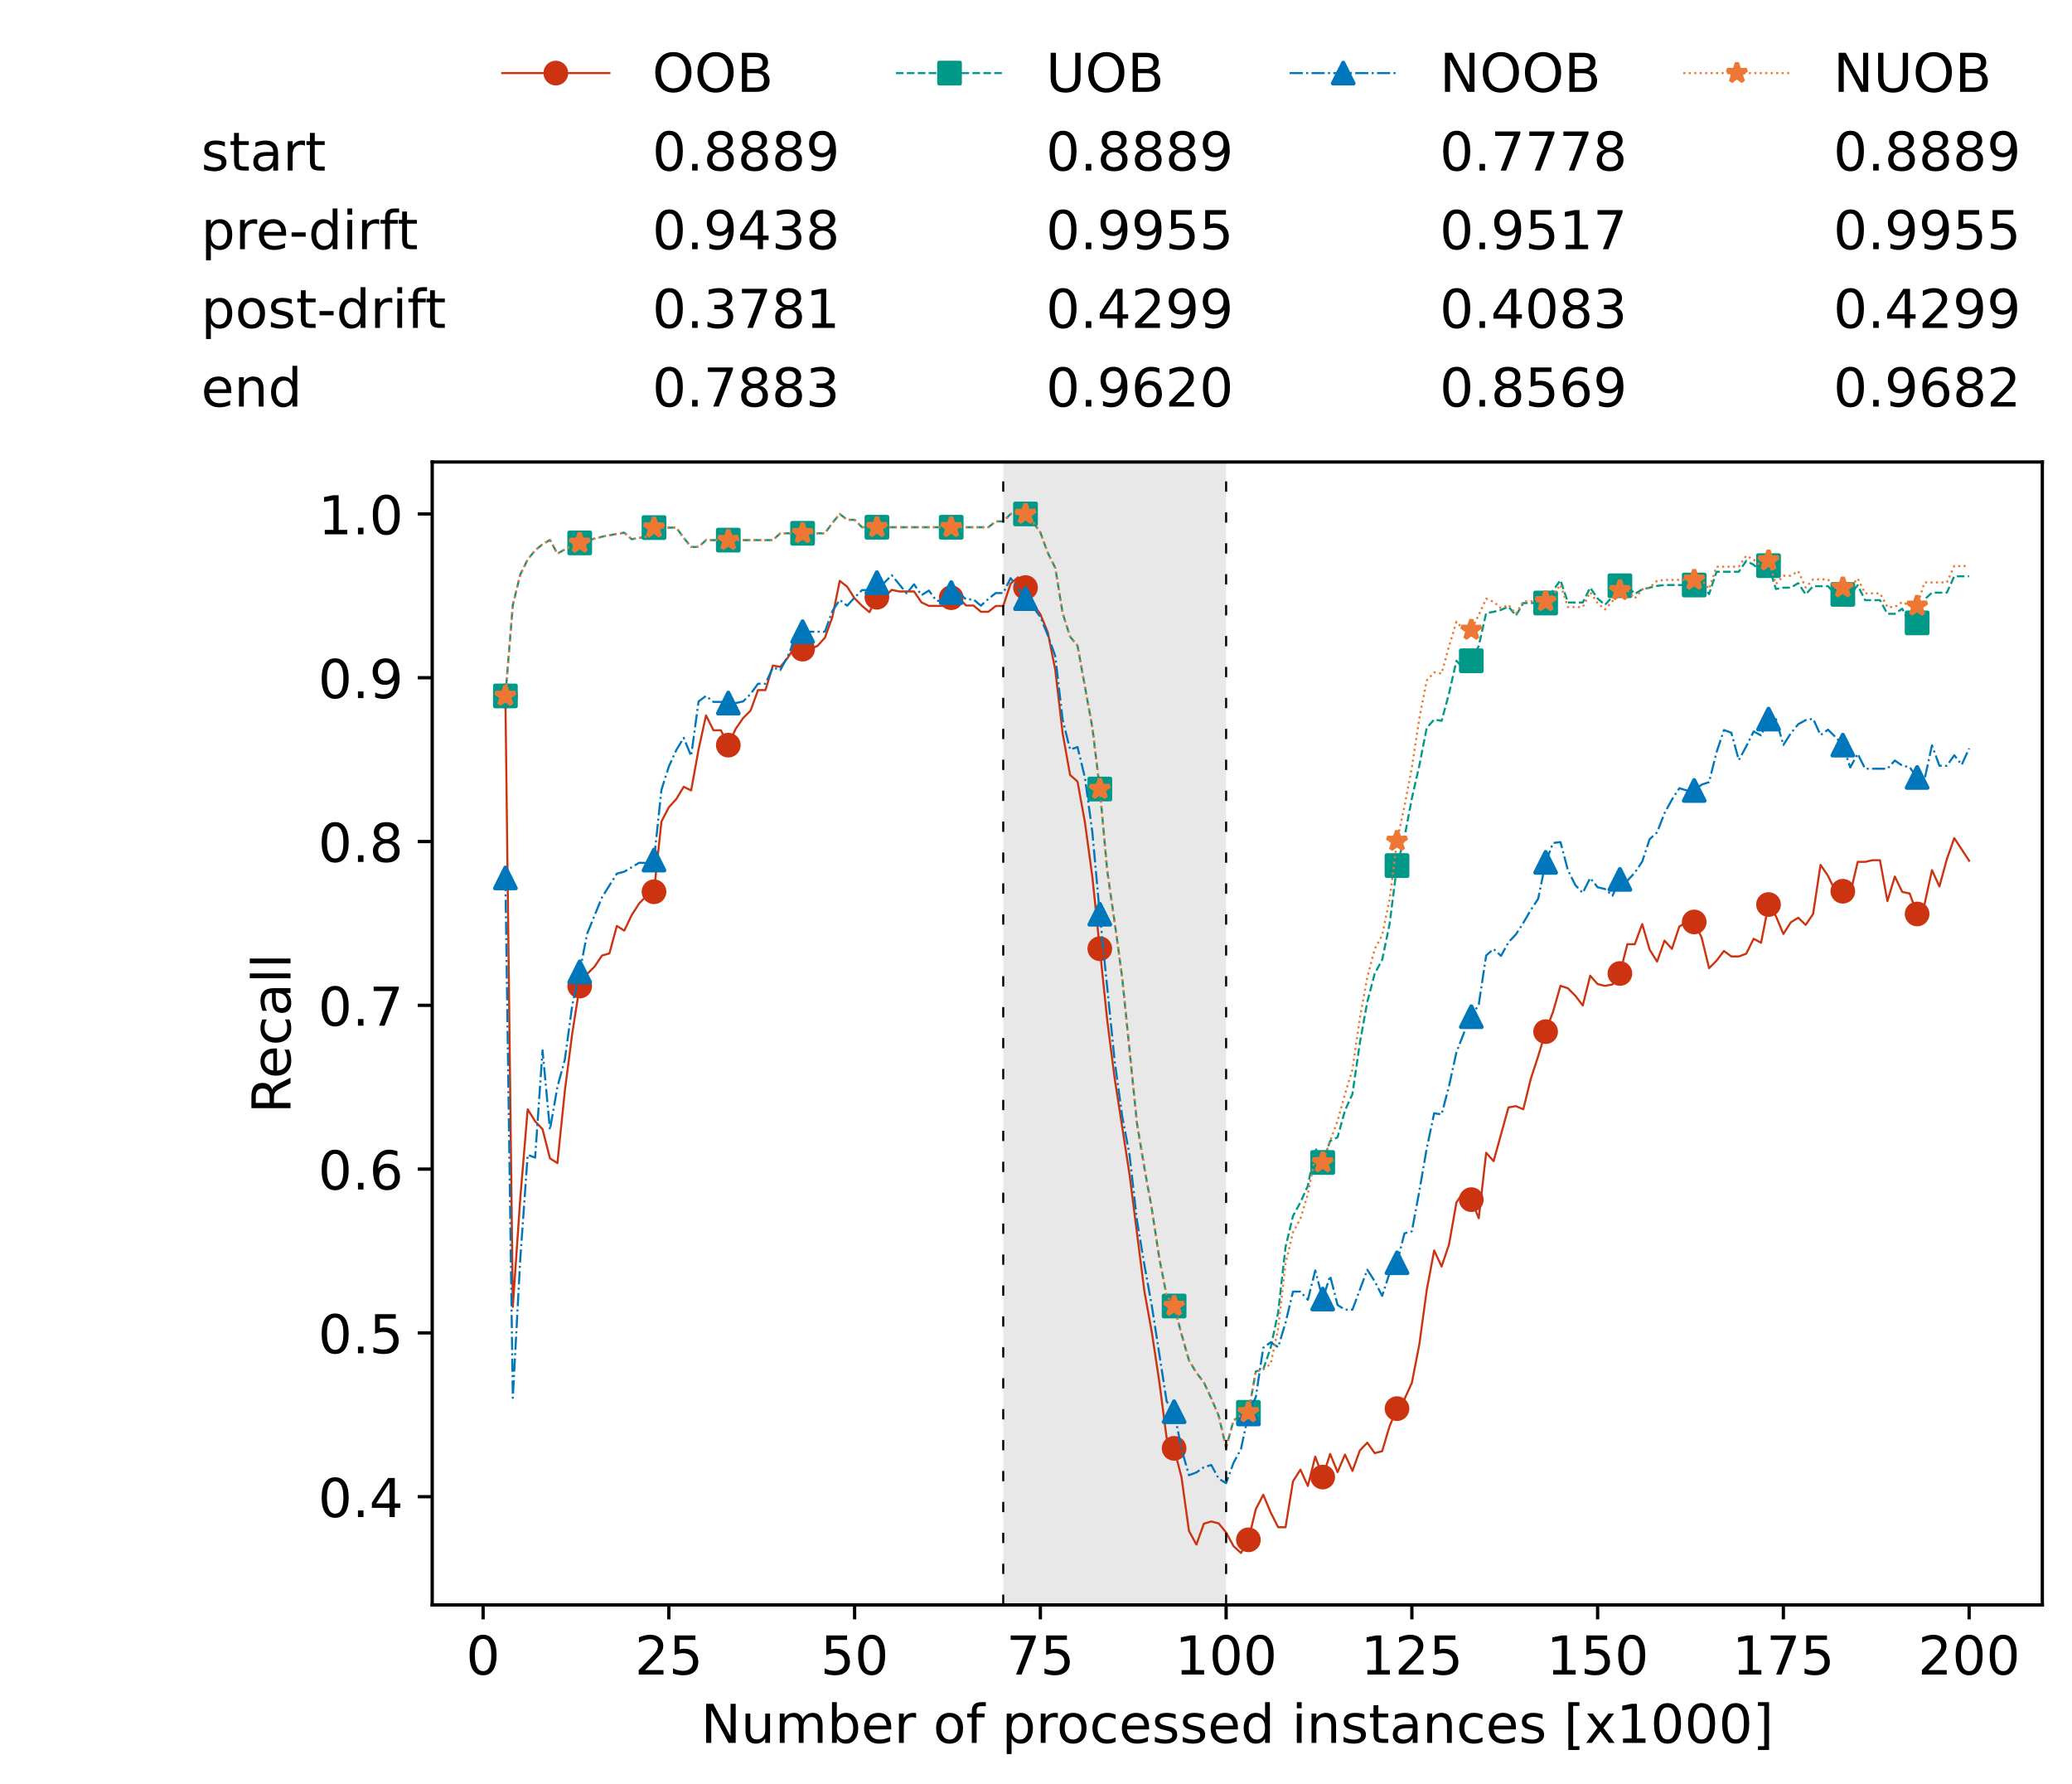 <?xml version="1.0" encoding="utf-8" standalone="no"?>
<!DOCTYPE svg PUBLIC "-//W3C//DTD SVG 1.1//EN"
  "http://www.w3.org/Graphics/SVG/1.1/DTD/svg11.dtd">
<!-- Created with matplotlib (https://matplotlib.org/) -->
<svg height="432.615pt" version="1.1" viewBox="0 0 502.65 432.615" width="502.65pt" xmlns="http://www.w3.org/2000/svg" xmlns:xlink="http://www.w3.org/1999/xlink">
 <defs>
  <style type="text/css">*{stroke-linecap:butt;stroke-linejoin:round;}</style>
 </defs>
 <g id="figure_1">
  <g id="patch_1">
   <path d="M 0 432.615 
L 502.65 432.615 
L 502.65 0 
L 0 0 
z
" style="fill:#ffffff;"/>
  </g>
  <g id="axes_1">
   <g id="patch_2">
    <path d="M 104.85 389.252 
L 495.45 389.252 
L 495.45 112.052 
L 104.85 112.052 
z
" style="fill:#ffffff;"/>
   </g>
   <g id="patch_3">
    <path clip-path="url(#p5a584b3f02)" d="M 297.446 389.252 
L 297.446 112.052 
L 243.372 112.052 
L 243.372 389.252 
z
" style="fill:#d3d3d3;opacity:0.5;"/>
   </g>
   <g id="matplotlib.axis_1">
    <g id="xtick_1">
     <g id="line2d_1">
      <defs>
       <path d="M 0 0 
L 0 3.5 
" id="m6d56a2fb74" style="stroke:#000000;stroke-width:0.8;"/>
      </defs>
      <g>
       <use style="stroke:#000000;stroke-width:0.8;" x="117.197" xlink:href="#m6d56a2fb74" y="389.252"/>
      </g>
     </g>
     <g id="text_1">
      <!-- 0 -->
      <g transform="translate(113.061 406.13)scale(0.13 -0.13)">
       <defs>
        <path d="M 31.781 66.406 
Q 24.172 66.406 20.328 58.906 
Q 16.5 51.422 16.5 36.375 
Q 16.5 21.391 20.328 13.891 
Q 24.172 6.391 31.781 6.391 
Q 39.453 6.391 43.281 13.891 
Q 47.125 21.391 47.125 36.375 
Q 47.125 51.422 43.281 58.906 
Q 39.453 66.406 31.781 66.406 
z
M 31.781 74.219 
Q 44.047 74.219 50.516 64.516 
Q 56.984 54.828 56.984 36.375 
Q 56.984 17.969 50.516 8.266 
Q 44.047 -1.422 31.781 -1.422 
Q 19.531 -1.422 13.062 8.266 
Q 6.594 17.969 6.594 36.375 
Q 6.594 54.828 13.062 64.516 
Q 19.531 74.219 31.781 74.219 
z
" id="DejaVuSans-48"/>
       </defs>
       <use xlink:href="#DejaVuSans-48"/>
      </g>
     </g>
    </g>
    <g id="xtick_2">
     <g id="line2d_2">
      <g>
       <use style="stroke:#000000;stroke-width:0.8;" x="162.259" xlink:href="#m6d56a2fb74" y="389.252"/>
      </g>
     </g>
     <g id="text_2">
      <!-- 25 -->
      <g transform="translate(153.988 406.13)scale(0.13 -0.13)">
       <defs>
        <path d="M 19.188 8.297 
L 53.609 8.297 
L 53.609 0 
L 7.328 0 
L 7.328 8.297 
Q 12.938 14.109 22.625 23.891 
Q 32.328 33.688 34.812 36.531 
Q 39.547 41.844 41.422 45.531 
Q 43.312 49.219 43.312 52.781 
Q 43.312 58.594 39.234 62.25 
Q 35.156 65.922 28.609 65.922 
Q 23.969 65.922 18.812 64.312 
Q 13.672 62.703 7.812 59.422 
L 7.812 69.391 
Q 13.766 71.781 18.938 73 
Q 24.125 74.219 28.422 74.219 
Q 39.75 74.219 46.484 68.547 
Q 53.219 62.891 53.219 53.422 
Q 53.219 48.922 51.531 44.891 
Q 49.859 40.875 45.406 35.406 
Q 44.188 33.984 37.641 27.219 
Q 31.109 20.453 19.188 8.297 
z
" id="DejaVuSans-50"/>
        <path d="M 10.797 72.906 
L 49.516 72.906 
L 49.516 64.594 
L 19.828 64.594 
L 19.828 46.734 
Q 21.969 47.469 24.109 47.828 
Q 26.266 48.188 28.422 48.188 
Q 40.625 48.188 47.75 41.5 
Q 54.891 34.812 54.891 23.391 
Q 54.891 11.625 47.562 5.094 
Q 40.234 -1.422 26.906 -1.422 
Q 22.312 -1.422 17.547 -0.641 
Q 12.797 0.141 7.719 1.703 
L 7.719 11.625 
Q 12.109 9.234 16.797 8.062 
Q 21.484 6.891 26.703 6.891 
Q 35.156 6.891 40.078 11.328 
Q 45.016 15.766 45.016 23.391 
Q 45.016 31 40.078 35.438 
Q 35.156 39.891 26.703 39.891 
Q 22.75 39.891 18.812 39.016 
Q 14.891 38.141 10.797 36.281 
z
" id="DejaVuSans-53"/>
       </defs>
       <use xlink:href="#DejaVuSans-50"/>
       <use x="63.623" xlink:href="#DejaVuSans-53"/>
      </g>
     </g>
    </g>
    <g id="xtick_3">
     <g id="line2d_3">
      <g>
       <use style="stroke:#000000;stroke-width:0.8;" x="207.322" xlink:href="#m6d56a2fb74" y="389.252"/>
      </g>
     </g>
     <g id="text_3">
      <!-- 50 -->
      <g transform="translate(199.05 406.13)scale(0.13 -0.13)">
       <use xlink:href="#DejaVuSans-53"/>
       <use x="63.623" xlink:href="#DejaVuSans-48"/>
      </g>
     </g>
    </g>
    <g id="xtick_4">
     <g id="line2d_4">
      <g>
       <use style="stroke:#000000;stroke-width:0.8;" x="252.384" xlink:href="#m6d56a2fb74" y="389.252"/>
      </g>
     </g>
     <g id="text_4">
      <!-- 75 -->
      <g transform="translate(244.113 406.13)scale(0.13 -0.13)">
       <defs>
        <path d="M 8.203 72.906 
L 55.078 72.906 
L 55.078 68.703 
L 28.609 0 
L 18.312 0 
L 43.219 64.594 
L 8.203 64.594 
z
" id="DejaVuSans-55"/>
       </defs>
       <use xlink:href="#DejaVuSans-55"/>
       <use x="63.623" xlink:href="#DejaVuSans-53"/>
      </g>
     </g>
    </g>
    <g id="xtick_5">
     <g id="line2d_5">
      <g>
       <use style="stroke:#000000;stroke-width:0.8;" x="297.446" xlink:href="#m6d56a2fb74" y="389.252"/>
      </g>
     </g>
     <g id="text_5">
      <!-- 100 -->
      <g transform="translate(285.039 406.13)scale(0.13 -0.13)">
       <defs>
        <path d="M 12.406 8.297 
L 28.516 8.297 
L 28.516 63.922 
L 10.984 60.406 
L 10.984 69.391 
L 28.422 72.906 
L 38.281 72.906 
L 38.281 8.297 
L 54.391 8.297 
L 54.391 0 
L 12.406 0 
z
" id="DejaVuSans-49"/>
       </defs>
       <use xlink:href="#DejaVuSans-49"/>
       <use x="63.623" xlink:href="#DejaVuSans-48"/>
       <use x="127.246" xlink:href="#DejaVuSans-48"/>
      </g>
     </g>
    </g>
    <g id="xtick_6">
     <g id="line2d_6">
      <g>
       <use style="stroke:#000000;stroke-width:0.8;" x="342.509" xlink:href="#m6d56a2fb74" y="389.252"/>
      </g>
     </g>
     <g id="text_6">
      <!-- 125 -->
      <g transform="translate(330.102 406.13)scale(0.13 -0.13)">
       <use xlink:href="#DejaVuSans-49"/>
       <use x="63.623" xlink:href="#DejaVuSans-50"/>
       <use x="127.246" xlink:href="#DejaVuSans-53"/>
      </g>
     </g>
    </g>
    <g id="xtick_7">
     <g id="line2d_7">
      <g>
       <use style="stroke:#000000;stroke-width:0.8;" x="387.571" xlink:href="#m6d56a2fb74" y="389.252"/>
      </g>
     </g>
     <g id="text_7">
      <!-- 150 -->
      <g transform="translate(375.164 406.13)scale(0.13 -0.13)">
       <use xlink:href="#DejaVuSans-49"/>
       <use x="63.623" xlink:href="#DejaVuSans-53"/>
       <use x="127.246" xlink:href="#DejaVuSans-48"/>
      </g>
     </g>
    </g>
    <g id="xtick_8">
     <g id="line2d_8">
      <g>
       <use style="stroke:#000000;stroke-width:0.8;" x="432.633" xlink:href="#m6d56a2fb74" y="389.252"/>
      </g>
     </g>
     <g id="text_8">
      <!-- 175 -->
      <g transform="translate(420.226 406.13)scale(0.13 -0.13)">
       <use xlink:href="#DejaVuSans-49"/>
       <use x="63.623" xlink:href="#DejaVuSans-55"/>
       <use x="127.246" xlink:href="#DejaVuSans-53"/>
      </g>
     </g>
    </g>
    <g id="xtick_9">
     <g id="line2d_9">
      <g>
       <use style="stroke:#000000;stroke-width:0.8;" x="477.695" xlink:href="#m6d56a2fb74" y="389.252"/>
      </g>
     </g>
     <g id="text_9">
      <!-- 200 -->
      <g transform="translate(465.289 406.13)scale(0.13 -0.13)">
       <use xlink:href="#DejaVuSans-50"/>
       <use x="63.623" xlink:href="#DejaVuSans-48"/>
       <use x="127.246" xlink:href="#DejaVuSans-48"/>
      </g>
     </g>
    </g>
    <g id="text_10">
     <!-- Number of processed instances [x1000] -->
     <g transform="translate(170.025 422.711)scale(0.13 -0.13)">
      <defs>
       <path d="M 9.812 72.906 
L 23.094 72.906 
L 55.422 11.922 
L 55.422 72.906 
L 64.984 72.906 
L 64.984 0 
L 51.703 0 
L 19.391 60.984 
L 19.391 0 
L 9.812 0 
z
" id="DejaVuSans-78"/>
       <path d="M 8.5 21.578 
L 8.5 54.688 
L 17.484 54.688 
L 17.484 21.922 
Q 17.484 14.156 20.5 10.266 
Q 23.531 6.391 29.594 6.391 
Q 36.859 6.391 41.078 11.031 
Q 45.312 15.672 45.312 23.688 
L 45.312 54.688 
L 54.297 54.688 
L 54.297 0 
L 45.312 0 
L 45.312 8.406 
Q 42.047 3.422 37.719 1 
Q 33.406 -1.422 27.688 -1.422 
Q 18.266 -1.422 13.375 4.438 
Q 8.5 10.297 8.5 21.578 
z
M 31.109 56 
z
" id="DejaVuSans-117"/>
       <path d="M 52 44.188 
Q 55.375 50.25 60.062 53.125 
Q 64.75 56 71.094 56 
Q 79.641 56 84.281 50.016 
Q 88.922 44.047 88.922 33.016 
L 88.922 0 
L 79.891 0 
L 79.891 32.719 
Q 79.891 40.578 77.094 44.375 
Q 74.312 48.188 68.609 48.188 
Q 61.625 48.188 57.562 43.547 
Q 53.516 38.922 53.516 30.906 
L 53.516 0 
L 44.484 0 
L 44.484 32.719 
Q 44.484 40.625 41.703 44.406 
Q 38.922 48.188 33.109 48.188 
Q 26.219 48.188 22.156 43.531 
Q 18.109 38.875 18.109 30.906 
L 18.109 0 
L 9.078 0 
L 9.078 54.688 
L 18.109 54.688 
L 18.109 46.188 
Q 21.188 51.219 25.484 53.609 
Q 29.781 56 35.688 56 
Q 41.656 56 45.828 52.969 
Q 50 49.953 52 44.188 
z
" id="DejaVuSans-109"/>
       <path d="M 48.688 27.297 
Q 48.688 37.203 44.609 42.844 
Q 40.531 48.484 33.406 48.484 
Q 26.266 48.484 22.188 42.844 
Q 18.109 37.203 18.109 27.297 
Q 18.109 17.391 22.188 11.75 
Q 26.266 6.109 33.406 6.109 
Q 40.531 6.109 44.609 11.75 
Q 48.688 17.391 48.688 27.297 
z
M 18.109 46.391 
Q 20.953 51.266 25.266 53.625 
Q 29.594 56 35.594 56 
Q 45.562 56 51.781 48.094 
Q 58.016 40.188 58.016 27.297 
Q 58.016 14.406 51.781 6.484 
Q 45.562 -1.422 35.594 -1.422 
Q 29.594 -1.422 25.266 0.953 
Q 20.953 3.328 18.109 8.203 
L 18.109 0 
L 9.078 0 
L 9.078 75.984 
L 18.109 75.984 
z
" id="DejaVuSans-98"/>
       <path d="M 56.203 29.594 
L 56.203 25.203 
L 14.891 25.203 
Q 15.484 15.922 20.484 11.062 
Q 25.484 6.203 34.422 6.203 
Q 39.594 6.203 44.453 7.469 
Q 49.312 8.734 54.109 11.281 
L 54.109 2.781 
Q 49.266 0.734 44.188 -0.344 
Q 39.109 -1.422 33.891 -1.422 
Q 20.797 -1.422 13.156 6.188 
Q 5.516 13.812 5.516 26.812 
Q 5.516 40.234 12.766 48.109 
Q 20.016 56 32.328 56 
Q 43.359 56 49.781 48.891 
Q 56.203 41.797 56.203 29.594 
z
M 47.219 32.234 
Q 47.125 39.594 43.094 43.984 
Q 39.062 48.391 32.422 48.391 
Q 24.906 48.391 20.391 44.141 
Q 15.875 39.891 15.188 32.172 
z
" id="DejaVuSans-101"/>
       <path d="M 41.109 46.297 
Q 39.594 47.172 37.812 47.578 
Q 36.031 48 33.891 48 
Q 26.266 48 22.188 43.047 
Q 18.109 38.094 18.109 28.812 
L 18.109 0 
L 9.078 0 
L 9.078 54.688 
L 18.109 54.688 
L 18.109 46.188 
Q 20.953 51.172 25.484 53.578 
Q 30.031 56 36.531 56 
Q 37.453 56 38.578 55.875 
Q 39.703 55.766 41.062 55.516 
z
" id="DejaVuSans-114"/>
       <path id="DejaVuSans-32"/>
       <path d="M 30.609 48.391 
Q 23.391 48.391 19.188 42.75 
Q 14.984 37.109 14.984 27.297 
Q 14.984 17.484 19.156 11.844 
Q 23.344 6.203 30.609 6.203 
Q 37.797 6.203 41.984 11.859 
Q 46.188 17.531 46.188 27.297 
Q 46.188 37.016 41.984 42.703 
Q 37.797 48.391 30.609 48.391 
z
M 30.609 56 
Q 42.328 56 49.016 48.375 
Q 55.719 40.766 55.719 27.297 
Q 55.719 13.875 49.016 6.219 
Q 42.328 -1.422 30.609 -1.422 
Q 18.844 -1.422 12.172 6.219 
Q 5.516 13.875 5.516 27.297 
Q 5.516 40.766 12.172 48.375 
Q 18.844 56 30.609 56 
z
" id="DejaVuSans-111"/>
       <path d="M 37.109 75.984 
L 37.109 68.5 
L 28.516 68.5 
Q 23.688 68.5 21.797 66.547 
Q 19.922 64.594 19.922 59.516 
L 19.922 54.688 
L 34.719 54.688 
L 34.719 47.703 
L 19.922 47.703 
L 19.922 0 
L 10.891 0 
L 10.891 47.703 
L 2.297 47.703 
L 2.297 54.688 
L 10.891 54.688 
L 10.891 58.5 
Q 10.891 67.625 15.141 71.797 
Q 19.391 75.984 28.609 75.984 
z
" id="DejaVuSans-102"/>
       <path d="M 18.109 8.203 
L 18.109 -20.797 
L 9.078 -20.797 
L 9.078 54.688 
L 18.109 54.688 
L 18.109 46.391 
Q 20.953 51.266 25.266 53.625 
Q 29.594 56 35.594 56 
Q 45.562 56 51.781 48.094 
Q 58.016 40.188 58.016 27.297 
Q 58.016 14.406 51.781 6.484 
Q 45.562 -1.422 35.594 -1.422 
Q 29.594 -1.422 25.266 0.953 
Q 20.953 3.328 18.109 8.203 
z
M 48.688 27.297 
Q 48.688 37.203 44.609 42.844 
Q 40.531 48.484 33.406 48.484 
Q 26.266 48.484 22.188 42.844 
Q 18.109 37.203 18.109 27.297 
Q 18.109 17.391 22.188 11.75 
Q 26.266 6.109 33.406 6.109 
Q 40.531 6.109 44.609 11.75 
Q 48.688 17.391 48.688 27.297 
z
" id="DejaVuSans-112"/>
       <path d="M 48.781 52.594 
L 48.781 44.188 
Q 44.969 46.297 41.141 47.344 
Q 37.312 48.391 33.406 48.391 
Q 24.656 48.391 19.812 42.844 
Q 14.984 37.312 14.984 27.297 
Q 14.984 17.281 19.812 11.734 
Q 24.656 6.203 33.406 6.203 
Q 37.312 6.203 41.141 7.25 
Q 44.969 8.297 48.781 10.406 
L 48.781 2.094 
Q 45.016 0.344 40.984 -0.531 
Q 36.969 -1.422 32.422 -1.422 
Q 20.062 -1.422 12.781 6.344 
Q 5.516 14.109 5.516 27.297 
Q 5.516 40.672 12.859 48.328 
Q 20.219 56 33.016 56 
Q 37.156 56 41.109 55.141 
Q 45.062 54.297 48.781 52.594 
z
" id="DejaVuSans-99"/>
       <path d="M 44.281 53.078 
L 44.281 44.578 
Q 40.484 46.531 36.375 47.5 
Q 32.281 48.484 27.875 48.484 
Q 21.188 48.484 17.844 46.438 
Q 14.5 44.391 14.5 40.281 
Q 14.5 37.156 16.891 35.375 
Q 19.281 33.594 26.516 31.984 
L 29.594 31.297 
Q 39.156 29.25 43.188 25.516 
Q 47.219 21.781 47.219 15.094 
Q 47.219 7.469 41.188 3.016 
Q 35.156 -1.422 24.609 -1.422 
Q 20.219 -1.422 15.453 -0.562 
Q 10.688 0.297 5.422 2 
L 5.422 11.281 
Q 10.406 8.688 15.234 7.391 
Q 20.062 6.109 24.812 6.109 
Q 31.156 6.109 34.562 8.281 
Q 37.984 10.453 37.984 14.406 
Q 37.984 18.062 35.516 20.016 
Q 33.062 21.969 24.703 23.781 
L 21.578 24.516 
Q 13.234 26.266 9.516 29.906 
Q 5.812 33.547 5.812 39.891 
Q 5.812 47.609 11.281 51.797 
Q 16.75 56 26.812 56 
Q 31.781 56 36.172 55.266 
Q 40.578 54.547 44.281 53.078 
z
" id="DejaVuSans-115"/>
       <path d="M 45.406 46.391 
L 45.406 75.984 
L 54.391 75.984 
L 54.391 0 
L 45.406 0 
L 45.406 8.203 
Q 42.578 3.328 38.25 0.953 
Q 33.938 -1.422 27.875 -1.422 
Q 17.969 -1.422 11.734 6.484 
Q 5.516 14.406 5.516 27.297 
Q 5.516 40.188 11.734 48.094 
Q 17.969 56 27.875 56 
Q 33.938 56 38.25 53.625 
Q 42.578 51.266 45.406 46.391 
z
M 14.797 27.297 
Q 14.797 17.391 18.875 11.75 
Q 22.953 6.109 30.078 6.109 
Q 37.203 6.109 41.297 11.75 
Q 45.406 17.391 45.406 27.297 
Q 45.406 37.203 41.297 42.844 
Q 37.203 48.484 30.078 48.484 
Q 22.953 48.484 18.875 42.844 
Q 14.797 37.203 14.797 27.297 
z
" id="DejaVuSans-100"/>
       <path d="M 9.422 54.688 
L 18.406 54.688 
L 18.406 0 
L 9.422 0 
z
M 9.422 75.984 
L 18.406 75.984 
L 18.406 64.594 
L 9.422 64.594 
z
" id="DejaVuSans-105"/>
       <path d="M 54.891 33.016 
L 54.891 0 
L 45.906 0 
L 45.906 32.719 
Q 45.906 40.484 42.875 44.328 
Q 39.844 48.188 33.797 48.188 
Q 26.516 48.188 22.312 43.547 
Q 18.109 38.922 18.109 30.906 
L 18.109 0 
L 9.078 0 
L 9.078 54.688 
L 18.109 54.688 
L 18.109 46.188 
Q 21.344 51.125 25.703 53.562 
Q 30.078 56 35.797 56 
Q 45.219 56 50.047 50.172 
Q 54.891 44.344 54.891 33.016 
z
" id="DejaVuSans-110"/>
       <path d="M 18.312 70.219 
L 18.312 54.688 
L 36.812 54.688 
L 36.812 47.703 
L 18.312 47.703 
L 18.312 18.016 
Q 18.312 11.328 20.141 9.422 
Q 21.969 7.516 27.594 7.516 
L 36.812 7.516 
L 36.812 0 
L 27.594 0 
Q 17.188 0 13.234 3.875 
Q 9.281 7.766 9.281 18.016 
L 9.281 47.703 
L 2.688 47.703 
L 2.688 54.688 
L 9.281 54.688 
L 9.281 70.219 
z
" id="DejaVuSans-116"/>
       <path d="M 34.281 27.484 
Q 23.391 27.484 19.188 25 
Q 14.984 22.516 14.984 16.5 
Q 14.984 11.719 18.141 8.906 
Q 21.297 6.109 26.703 6.109 
Q 34.188 6.109 38.703 11.406 
Q 43.219 16.703 43.219 25.484 
L 43.219 27.484 
z
M 52.203 31.203 
L 52.203 0 
L 43.219 0 
L 43.219 8.297 
Q 40.141 3.328 35.547 0.953 
Q 30.953 -1.422 24.312 -1.422 
Q 15.922 -1.422 10.953 3.297 
Q 6 8.016 6 15.922 
Q 6 25.141 12.172 29.828 
Q 18.359 34.516 30.609 34.516 
L 43.219 34.516 
L 43.219 35.406 
Q 43.219 41.609 39.141 45 
Q 35.062 48.391 27.688 48.391 
Q 23 48.391 18.547 47.266 
Q 14.109 46.141 10.016 43.891 
L 10.016 52.203 
Q 14.938 54.109 19.578 55.047 
Q 24.219 56 28.609 56 
Q 40.484 56 46.344 49.844 
Q 52.203 43.703 52.203 31.203 
z
" id="DejaVuSans-97"/>
       <path d="M 8.594 75.984 
L 29.297 75.984 
L 29.297 69 
L 17.578 69 
L 17.578 -6.203 
L 29.297 -6.203 
L 29.297 -13.188 
L 8.594 -13.188 
z
" id="DejaVuSans-91"/>
       <path d="M 54.891 54.688 
L 35.109 28.078 
L 55.906 0 
L 45.312 0 
L 29.391 21.484 
L 13.484 0 
L 2.875 0 
L 24.125 28.609 
L 4.688 54.688 
L 15.281 54.688 
L 29.781 35.203 
L 44.281 54.688 
z
" id="DejaVuSans-120"/>
       <path d="M 30.422 75.984 
L 30.422 -13.188 
L 9.719 -13.188 
L 9.719 -6.203 
L 21.391 -6.203 
L 21.391 69 
L 9.719 69 
L 9.719 75.984 
z
" id="DejaVuSans-93"/>
      </defs>
      <use xlink:href="#DejaVuSans-78"/>
      <use x="74.805" xlink:href="#DejaVuSans-117"/>
      <use x="138.184" xlink:href="#DejaVuSans-109"/>
      <use x="235.596" xlink:href="#DejaVuSans-98"/>
      <use x="299.072" xlink:href="#DejaVuSans-101"/>
      <use x="360.596" xlink:href="#DejaVuSans-114"/>
      <use x="401.709" xlink:href="#DejaVuSans-32"/>
      <use x="433.496" xlink:href="#DejaVuSans-111"/>
      <use x="494.678" xlink:href="#DejaVuSans-102"/>
      <use x="529.883" xlink:href="#DejaVuSans-32"/>
      <use x="561.67" xlink:href="#DejaVuSans-112"/>
      <use x="625.146" xlink:href="#DejaVuSans-114"/>
      <use x="664.01" xlink:href="#DejaVuSans-111"/>
      <use x="725.191" xlink:href="#DejaVuSans-99"/>
      <use x="780.172" xlink:href="#DejaVuSans-101"/>
      <use x="841.695" xlink:href="#DejaVuSans-115"/>
      <use x="893.795" xlink:href="#DejaVuSans-115"/>
      <use x="945.895" xlink:href="#DejaVuSans-101"/>
      <use x="1007.418" xlink:href="#DejaVuSans-100"/>
      <use x="1070.895" xlink:href="#DejaVuSans-32"/>
      <use x="1102.682" xlink:href="#DejaVuSans-105"/>
      <use x="1130.465" xlink:href="#DejaVuSans-110"/>
      <use x="1193.844" xlink:href="#DejaVuSans-115"/>
      <use x="1245.943" xlink:href="#DejaVuSans-116"/>
      <use x="1285.152" xlink:href="#DejaVuSans-97"/>
      <use x="1346.432" xlink:href="#DejaVuSans-110"/>
      <use x="1409.811" xlink:href="#DejaVuSans-99"/>
      <use x="1464.791" xlink:href="#DejaVuSans-101"/>
      <use x="1526.314" xlink:href="#DejaVuSans-115"/>
      <use x="1578.414" xlink:href="#DejaVuSans-32"/>
      <use x="1610.201" xlink:href="#DejaVuSans-91"/>
      <use x="1649.215" xlink:href="#DejaVuSans-120"/>
      <use x="1708.395" xlink:href="#DejaVuSans-49"/>
      <use x="1772.018" xlink:href="#DejaVuSans-48"/>
      <use x="1835.641" xlink:href="#DejaVuSans-48"/>
      <use x="1899.264" xlink:href="#DejaVuSans-48"/>
      <use x="1962.887" xlink:href="#DejaVuSans-93"/>
     </g>
    </g>
   </g>
   <g id="matplotlib.axis_2">
    <g id="ytick_1">
     <g id="line2d_10">
      <defs>
       <path d="M 0 0 
L -3.5 0 
" id="m6ad08d7e1f" style="stroke:#000000;stroke-width:0.8;"/>
      </defs>
      <g>
       <use style="stroke:#000000;stroke-width:0.8;" x="104.85" xlink:href="#m6ad08d7e1f" y="362.998"/>
      </g>
     </g>
     <g id="text_11">
      <!-- 0.4 -->
      <g transform="translate(77.176 367.937)scale(0.13 -0.13)">
       <defs>
        <path d="M 10.688 12.406 
L 21 12.406 
L 21 0 
L 10.688 0 
z
" id="DejaVuSans-46"/>
        <path d="M 37.797 64.312 
L 12.891 25.391 
L 37.797 25.391 
z
M 35.203 72.906 
L 47.609 72.906 
L 47.609 25.391 
L 58.016 25.391 
L 58.016 17.188 
L 47.609 17.188 
L 47.609 0 
L 37.797 0 
L 37.797 17.188 
L 4.891 17.188 
L 4.891 26.703 
z
" id="DejaVuSans-52"/>
       </defs>
       <use xlink:href="#DejaVuSans-48"/>
       <use x="63.623" xlink:href="#DejaVuSans-46"/>
       <use x="95.41" xlink:href="#DejaVuSans-52"/>
      </g>
     </g>
    </g>
    <g id="ytick_2">
     <g id="line2d_11">
      <g>
       <use style="stroke:#000000;stroke-width:0.8;" x="104.85" xlink:href="#m6ad08d7e1f" y="323.273"/>
      </g>
     </g>
     <g id="text_12">
      <!-- 0.5 -->
      <g transform="translate(77.176 328.212)scale(0.13 -0.13)">
       <use xlink:href="#DejaVuSans-48"/>
       <use x="63.623" xlink:href="#DejaVuSans-46"/>
       <use x="95.41" xlink:href="#DejaVuSans-53"/>
      </g>
     </g>
    </g>
    <g id="ytick_3">
     <g id="line2d_12">
      <g>
       <use style="stroke:#000000;stroke-width:0.8;" x="104.85" xlink:href="#m6ad08d7e1f" y="283.549"/>
      </g>
     </g>
     <g id="text_13">
      <!-- 0.6 -->
      <g transform="translate(77.176 288.488)scale(0.13 -0.13)">
       <defs>
        <path d="M 33.016 40.375 
Q 26.375 40.375 22.484 35.828 
Q 18.609 31.297 18.609 23.391 
Q 18.609 15.531 22.484 10.953 
Q 26.375 6.391 33.016 6.391 
Q 39.656 6.391 43.531 10.953 
Q 47.406 15.531 47.406 23.391 
Q 47.406 31.297 43.531 35.828 
Q 39.656 40.375 33.016 40.375 
z
M 52.594 71.297 
L 52.594 62.312 
Q 48.875 64.062 45.094 64.984 
Q 41.312 65.922 37.594 65.922 
Q 27.828 65.922 22.672 59.328 
Q 17.531 52.734 16.797 39.406 
Q 19.672 43.656 24.016 45.922 
Q 28.375 48.188 33.594 48.188 
Q 44.578 48.188 50.953 41.516 
Q 57.328 34.859 57.328 23.391 
Q 57.328 12.156 50.688 5.359 
Q 44.047 -1.422 33.016 -1.422 
Q 20.359 -1.422 13.672 8.266 
Q 6.984 17.969 6.984 36.375 
Q 6.984 53.656 15.188 63.938 
Q 23.391 74.219 37.203 74.219 
Q 40.922 74.219 44.703 73.484 
Q 48.484 72.75 52.594 71.297 
z
" id="DejaVuSans-54"/>
       </defs>
       <use xlink:href="#DejaVuSans-48"/>
       <use x="63.623" xlink:href="#DejaVuSans-46"/>
       <use x="95.41" xlink:href="#DejaVuSans-54"/>
      </g>
     </g>
    </g>
    <g id="ytick_4">
     <g id="line2d_13">
      <g>
       <use style="stroke:#000000;stroke-width:0.8;" x="104.85" xlink:href="#m6ad08d7e1f" y="243.825"/>
      </g>
     </g>
     <g id="text_14">
      <!-- 0.7 -->
      <g transform="translate(77.176 248.764)scale(0.13 -0.13)">
       <use xlink:href="#DejaVuSans-48"/>
       <use x="63.623" xlink:href="#DejaVuSans-46"/>
       <use x="95.41" xlink:href="#DejaVuSans-55"/>
      </g>
     </g>
    </g>
    <g id="ytick_5">
     <g id="line2d_14">
      <g>
       <use style="stroke:#000000;stroke-width:0.8;" x="104.85" xlink:href="#m6ad08d7e1f" y="204.1"/>
      </g>
     </g>
     <g id="text_15">
      <!-- 0.8 -->
      <g transform="translate(77.176 209.039)scale(0.13 -0.13)">
       <defs>
        <path d="M 31.781 34.625 
Q 24.75 34.625 20.719 30.859 
Q 16.703 27.094 16.703 20.516 
Q 16.703 13.922 20.719 10.156 
Q 24.75 6.391 31.781 6.391 
Q 38.812 6.391 42.859 10.172 
Q 46.922 13.969 46.922 20.516 
Q 46.922 27.094 42.891 30.859 
Q 38.875 34.625 31.781 34.625 
z
M 21.922 38.812 
Q 15.578 40.375 12.031 44.719 
Q 8.5 49.078 8.5 55.328 
Q 8.5 64.062 14.719 69.141 
Q 20.953 74.219 31.781 74.219 
Q 42.672 74.219 48.875 69.141 
Q 55.078 64.062 55.078 55.328 
Q 55.078 49.078 51.531 44.719 
Q 48 40.375 41.703 38.812 
Q 48.828 37.156 52.797 32.312 
Q 56.781 27.484 56.781 20.516 
Q 56.781 9.906 50.312 4.234 
Q 43.844 -1.422 31.781 -1.422 
Q 19.734 -1.422 13.25 4.234 
Q 6.781 9.906 6.781 20.516 
Q 6.781 27.484 10.781 32.312 
Q 14.797 37.156 21.922 38.812 
z
M 18.312 54.391 
Q 18.312 48.734 21.844 45.562 
Q 25.391 42.391 31.781 42.391 
Q 38.141 42.391 41.719 45.562 
Q 45.312 48.734 45.312 54.391 
Q 45.312 60.062 41.719 63.234 
Q 38.141 66.406 31.781 66.406 
Q 25.391 66.406 21.844 63.234 
Q 18.312 60.062 18.312 54.391 
z
" id="DejaVuSans-56"/>
       </defs>
       <use xlink:href="#DejaVuSans-48"/>
       <use x="63.623" xlink:href="#DejaVuSans-46"/>
       <use x="95.41" xlink:href="#DejaVuSans-56"/>
      </g>
     </g>
    </g>
    <g id="ytick_6">
     <g id="line2d_15">
      <g>
       <use style="stroke:#000000;stroke-width:0.8;" x="104.85" xlink:href="#m6ad08d7e1f" y="164.376"/>
      </g>
     </g>
     <g id="text_16">
      <!-- 0.9 -->
      <g transform="translate(77.176 169.315)scale(0.13 -0.13)">
       <defs>
        <path d="M 10.984 1.516 
L 10.984 10.5 
Q 14.703 8.734 18.5 7.812 
Q 22.312 6.891 25.984 6.891 
Q 35.75 6.891 40.891 13.453 
Q 46.047 20.016 46.781 33.406 
Q 43.953 29.203 39.594 26.953 
Q 35.25 24.703 29.984 24.703 
Q 19.047 24.703 12.672 31.312 
Q 6.297 37.938 6.297 49.422 
Q 6.297 60.641 12.938 67.422 
Q 19.578 74.219 30.609 74.219 
Q 43.266 74.219 49.922 64.516 
Q 56.594 54.828 56.594 36.375 
Q 56.594 19.141 48.406 8.859 
Q 40.234 -1.422 26.422 -1.422 
Q 22.703 -1.422 18.891 -0.688 
Q 15.094 0.047 10.984 1.516 
z
M 30.609 32.422 
Q 37.25 32.422 41.125 36.953 
Q 45.016 41.5 45.016 49.422 
Q 45.016 57.281 41.125 61.844 
Q 37.25 66.406 30.609 66.406 
Q 23.969 66.406 20.094 61.844 
Q 16.219 57.281 16.219 49.422 
Q 16.219 41.5 20.094 36.953 
Q 23.969 32.422 30.609 32.422 
z
" id="DejaVuSans-57"/>
       </defs>
       <use xlink:href="#DejaVuSans-48"/>
       <use x="63.623" xlink:href="#DejaVuSans-46"/>
       <use x="95.41" xlink:href="#DejaVuSans-57"/>
      </g>
     </g>
    </g>
    <g id="ytick_7">
     <g id="line2d_16">
      <g>
       <use style="stroke:#000000;stroke-width:0.8;" x="104.85" xlink:href="#m6ad08d7e1f" y="124.652"/>
      </g>
     </g>
     <g id="text_17">
      <!-- 1.0 -->
      <g transform="translate(77.176 129.591)scale(0.13 -0.13)">
       <use xlink:href="#DejaVuSans-49"/>
       <use x="63.623" xlink:href="#DejaVuSans-46"/>
       <use x="95.41" xlink:href="#DejaVuSans-48"/>
      </g>
     </g>
    </g>
    <g id="text_18">
     <!-- Recall -->
     <g transform="translate(70.472 270.044)rotate(-90)scale(0.13 -0.13)">
      <defs>
       <path d="M 44.391 34.188 
Q 47.562 33.109 50.562 29.594 
Q 53.562 26.078 56.594 19.922 
L 66.609 0 
L 56 0 
L 46.688 18.703 
Q 43.062 26.031 39.672 28.422 
Q 36.281 30.812 30.422 30.812 
L 19.672 30.812 
L 19.672 0 
L 9.812 0 
L 9.812 72.906 
L 32.078 72.906 
Q 44.578 72.906 50.734 67.672 
Q 56.891 62.453 56.891 51.906 
Q 56.891 45.016 53.688 40.469 
Q 50.484 35.938 44.391 34.188 
z
M 19.672 64.797 
L 19.672 38.922 
L 32.078 38.922 
Q 39.203 38.922 42.844 42.219 
Q 46.484 45.516 46.484 51.906 
Q 46.484 58.297 42.844 61.547 
Q 39.203 64.797 32.078 64.797 
z
" id="DejaVuSans-82"/>
       <path d="M 9.422 75.984 
L 18.406 75.984 
L 18.406 0 
L 9.422 0 
z
" id="DejaVuSans-108"/>
      </defs>
      <use xlink:href="#DejaVuSans-82"/>
      <use x="64.982" xlink:href="#DejaVuSans-101"/>
      <use x="126.506" xlink:href="#DejaVuSans-99"/>
      <use x="181.486" xlink:href="#DejaVuSans-97"/>
      <use x="242.766" xlink:href="#DejaVuSans-108"/>
      <use x="270.549" xlink:href="#DejaVuSans-108"/>
     </g>
    </g>
   </g>
   <g id="line2d_17"/>
   <g id="line2d_18"/>
   <g id="line2d_19"/>
   <g id="line2d_20"/>
   <g id="line2d_21"/>
   <g id="line2d_22">
    <path clip-path="url(#p5a584b3f02)" d="M 122.605 168.79 
L 124.407 316.968 
L 126.21 290.695 
L 128.012 269.047 
L 129.815 271.947 
L 131.617 273.881 
L 133.419 280.937 
L 135.222 282.091 
L 137.024 264.598 
L 138.827 250.603 
L 140.629 239.153 
L 142.432 236.232 
L 144.234 234.439 
L 146.037 231.756 
L 147.839 231.237 
L 149.642 224.575 
L 151.444 225.708 
L 153.247 221.932 
L 155.049 219.136 
L 156.852 217.249 
L 158.654 216.283 
L 160.457 199.259 
L 162.259 195.791 
L 164.062 193.804 
L 165.864 190.825 
L 167.667 191.708 
L 169.469 181.777 
L 171.272 173.501 
L 173.074 177.112 
L 174.877 177.112 
L 176.679 180.723 
L 178.482 176.751 
L 180.284 174.143 
L 182.087 172.337 
L 183.889 167.372 
L 185.692 167.372 
L 187.494 161.413 
L 189.297 161.744 
L 191.099 159.537 
L 192.902 156.7 
L 194.704 157.444 
L 196.507 157.444 
L 198.309 156.656 
L 200.112 154.67 
L 201.914 149.705 
L 203.717 140.877 
L 205.519 142.296 
L 207.322 145.133 
L 209.124 146.939 
L 210.927 148.467 
L 212.729 144.855 
L 214.532 144.855 
L 216.334 143.05 
L 218.137 143.451 
L 221.742 143.451 
L 223.544 146.099 
L 225.347 146.95 
L 228.952 146.95 
L 230.754 144.964 
L 232.557 144.964 
L 234.359 146.856 
L 236.162 146.856 
L 237.964 148.384 
L 239.767 148.384 
L 241.569 146.965 
L 243.372 146.965 
L 245.174 141.548 
L 246.976 140.02 
L 248.779 142.503 
L 250.581 146.475 
L 252.384 148.958 
L 254.186 153.372 
L 255.989 162.4 
L 257.791 177.849 
L 259.594 187.969 
L 261.396 189.545 
L 263.199 199.476 
L 265.001 212.718 
L 268.606 247.476 
L 270.409 261.545 
L 274.014 284.845 
L 277.619 313.194 
L 279.421 323.125 
L 281.224 335.042 
L 283.026 348.793 
L 284.829 351.276 
L 286.631 358.338 
L 288.434 371.304 
L 290.236 374.614 
L 292.039 369.558 
L 293.841 369.006 
L 295.644 369.479 
L 297.446 371.686 
L 299.249 374.997 
L 301.051 376.652 
L 302.854 373.46 
L 304.656 366.011 
L 306.459 362.535 
L 308.261 366.839 
L 310.064 370.404 
L 311.866 370.404 
L 313.669 359.269 
L 315.471 356.432 
L 317.274 360.404 
L 319.076 353.274 
L 320.879 358.24 
L 322.681 352.622 
L 324.484 357.036 
L 326.286 352.78 
L 328.089 356.752 
L 329.891 351.787 
L 331.694 349.895 
L 333.496 352.441 
L 335.299 351.968 
L 337.101 345.899 
L 338.904 341.643 
L 340.706 339.351 
L 342.509 335.379 
L 344.311 326.11 
L 346.114 312.915 
L 347.916 303.268 
L 349.719 307.18 
L 351.521 301.832 
L 353.324 291.617 
L 355.126 288.969 
L 356.928 290.955 
L 358.731 295.47 
L 360.533 279.58 
L 362.336 281.629 
L 365.941 268.591 
L 367.743 268.276 
L 369.546 269.04 
L 371.348 261.688 
L 373.151 256.171 
L 374.953 250.212 
L 376.756 245.411 
L 378.558 239.091 
L 380.361 239.693 
L 382.163 241.498 
L 383.966 243.863 
L 385.768 236.64 
L 387.571 238.677 
L 389.373 239.114 
L 391.176 238.753 
L 392.978 236.105 
L 394.781 229.011 
L 396.583 229.011 
L 398.386 224.124 
L 400.188 230.321 
L 401.991 233.217 
L 403.793 228.141 
L 405.596 230.127 
L 407.398 224.711 
L 409.201 223.607 
L 411.003 223.607 
L 412.806 227.39 
L 414.608 234.814 
L 416.411 233.008 
L 418.213 230.647 
L 420.016 231.971 
L 421.818 231.971 
L 423.621 231.309 
L 425.423 227.68 
L 427.226 228.652 
L 429.028 219.383 
L 430.831 222.221 
L 432.633 226.524 
L 434.436 223.687 
L 436.238 222.583 
L 438.041 224.321 
L 439.843 221.673 
L 441.646 209.756 
L 443.448 212.404 
L 445.251 216.156 
L 447.053 216.156 
L 448.856 216.758 
L 450.658 209.033 
L 452.461 209.033 
L 454.263 208.626 
L 456.066 208.626 
L 457.868 218.557 
L 459.671 212.598 
L 461.473 216.323 
L 463.276 216.705 
L 465.078 221.67 
L 466.881 219.306 
L 468.683 211.03 
L 470.485 215.002 
L 472.288 208.381 
L 474.09 203.274 
L 477.695 208.76 
L 477.695 208.76 
" style="fill:none;stroke:#cc3311;stroke-linecap:square;stroke-width:0.5;"/>
    <defs>
     <path d="M 0 2.5 
C 0.663 2.5 1.299 2.237 1.768 1.768 
C 2.237 1.299 2.5 0.663 2.5 0 
C 2.5 -0.663 2.237 -1.299 1.768 -1.768 
C 1.299 -2.237 0.663 -2.5 0 -2.5 
C -0.663 -2.5 -1.299 -2.237 -1.768 -1.768 
C -2.237 -1.299 -2.5 -0.663 -2.5 0 
C -2.5 0.663 -2.237 1.299 -1.768 1.768 
C -1.299 2.237 -0.663 2.5 0 2.5 
z
" id="m0b4d76ee53" style="stroke:#cc3311;"/>
    </defs>
    <g clip-path="url(#p5a584b3f02)">
     <use style="fill:#cc3311;stroke:#cc3311;" x="122.605" xlink:href="#m0b4d76ee53" y="168.79"/>
     <use style="fill:#cc3311;stroke:#cc3311;" x="140.629" xlink:href="#m0b4d76ee53" y="239.153"/>
     <use style="fill:#cc3311;stroke:#cc3311;" x="158.654" xlink:href="#m0b4d76ee53" y="216.283"/>
     <use style="fill:#cc3311;stroke:#cc3311;" x="176.679" xlink:href="#m0b4d76ee53" y="180.723"/>
     <use style="fill:#cc3311;stroke:#cc3311;" x="194.704" xlink:href="#m0b4d76ee53" y="157.444"/>
     <use style="fill:#cc3311;stroke:#cc3311;" x="212.729" xlink:href="#m0b4d76ee53" y="144.855"/>
     <use style="fill:#cc3311;stroke:#cc3311;" x="230.754" xlink:href="#m0b4d76ee53" y="144.964"/>
     <use style="fill:#cc3311;stroke:#cc3311;" x="248.779" xlink:href="#m0b4d76ee53" y="142.503"/>
     <use style="fill:#cc3311;stroke:#cc3311;" x="266.804" xlink:href="#m0b4d76ee53" y="230.097"/>
     <use style="fill:#cc3311;stroke:#cc3311;" x="284.829" xlink:href="#m0b4d76ee53" y="351.276"/>
     <use style="fill:#cc3311;stroke:#cc3311;" x="302.854" xlink:href="#m0b4d76ee53" y="373.46"/>
     <use style="fill:#cc3311;stroke:#cc3311;" x="320.879" xlink:href="#m0b4d76ee53" y="358.24"/>
     <use style="fill:#cc3311;stroke:#cc3311;" x="338.904" xlink:href="#m0b4d76ee53" y="341.643"/>
     <use style="fill:#cc3311;stroke:#cc3311;" x="356.928" xlink:href="#m0b4d76ee53" y="290.955"/>
     <use style="fill:#cc3311;stroke:#cc3311;" x="374.953" xlink:href="#m0b4d76ee53" y="250.212"/>
     <use style="fill:#cc3311;stroke:#cc3311;" x="392.978" xlink:href="#m0b4d76ee53" y="236.105"/>
     <use style="fill:#cc3311;stroke:#cc3311;" x="411.003" xlink:href="#m0b4d76ee53" y="223.607"/>
     <use style="fill:#cc3311;stroke:#cc3311;" x="429.028" xlink:href="#m0b4d76ee53" y="219.383"/>
     <use style="fill:#cc3311;stroke:#cc3311;" x="447.053" xlink:href="#m0b4d76ee53" y="216.156"/>
     <use style="fill:#cc3311;stroke:#cc3311;" x="465.078" xlink:href="#m0b4d76ee53" y="221.67"/>
    </g>
   </g>
   <g id="line2d_23"/>
   <g id="line2d_24"/>
   <g id="line2d_25"/>
   <g id="line2d_26"/>
   <g id="line2d_27">
    <path clip-path="url(#p5a584b3f02)" d="M 122.605 168.79 
L 124.407 146.721 
L 126.21 139.365 
L 128.012 135.686 
L 129.815 133.479 
L 131.617 132.008 
L 133.419 130.957 
L 135.222 134.307 
L 137.024 133.234 
L 138.827 132.376 
L 142.432 131.089 
L 146.037 130.169 
L 149.642 129.479 
L 151.444 129.195 
L 153.247 130.782 
L 156.852 130.169 
L 158.654 127.962 
L 164.062 127.962 
L 165.864 130.445 
L 167.667 132.652 
L 169.469 132.652 
L 171.272 130.997 
L 187.494 130.997 
L 189.297 129.341 
L 200.112 129.341 
L 201.914 126.859 
L 203.717 124.652 
L 205.519 126.071 
L 207.322 126.071 
L 209.124 127.876 
L 239.767 127.876 
L 241.569 126.457 
L 243.372 126.457 
L 245.174 124.652 
L 248.779 124.652 
L 250.581 126.638 
L 252.384 129.121 
L 254.186 134.086 
L 255.989 137.698 
L 257.791 148.732 
L 259.594 154.407 
L 261.396 156.614 
L 265.001 176.476 
L 266.804 191.373 
L 268.606 211.235 
L 270.409 223.649 
L 272.211 236.89 
L 275.816 272.421 
L 277.619 283.255 
L 279.421 293.186 
L 281.224 305.104 
L 283.026 314.271 
L 284.829 316.754 
L 286.631 323.595 
L 288.434 329.94 
L 290.236 332.919 
L 292.039 335.267 
L 293.841 339.129 
L 295.644 343.385 
L 297.446 351.109 
L 299.249 344.488 
L 301.051 343.247 
L 302.854 342.538 
L 304.656 332.607 
L 306.459 332.11 
L 308.261 326.813 
L 310.064 318.325 
L 311.866 302.436 
L 313.669 294.912 
L 315.471 291.602 
L 317.274 287.629 
L 319.076 278.462 
L 320.879 281.938 
L 322.681 276.722 
L 324.484 275.839 
L 326.286 269.313 
L 328.089 265.34 
L 329.891 252.926 
L 331.694 242.995 
L 333.496 236.12 
L 335.299 232.81 
L 337.101 224.12 
L 338.904 209.933 
L 340.706 203.057 
L 342.509 193.623 
L 344.311 185.678 
L 346.114 176.511 
L 347.916 174.525 
L 349.719 174.825 
L 351.521 168.205 
L 353.324 160.26 
L 355.126 162.246 
L 356.928 160.26 
L 358.731 156.649 
L 360.533 148.704 
L 362.336 148.388 
L 364.138 147.93 
L 365.941 147.102 
L 367.743 149.309 
L 369.546 146.254 
L 374.953 146.254 
L 376.756 143.198 
L 378.558 140.715 
L 380.361 146.132 
L 383.966 146.132 
L 385.768 142.521 
L 387.571 145.169 
L 389.373 146.697 
L 391.176 144.711 
L 392.978 142.062 
L 394.781 142.062 
L 396.583 144.049 
L 398.386 142.945 
L 401.991 142.107 
L 403.793 141.886 
L 412.806 141.886 
L 414.608 144.093 
L 416.411 138.676 
L 421.818 138.676 
L 423.621 136.028 
L 425.423 136.983 
L 427.226 138.511 
L 429.028 137.187 
L 430.831 142.862 
L 432.633 142.53 
L 434.436 142.53 
L 436.238 141.427 
L 438.041 144.158 
L 439.843 142.172 
L 443.448 142.172 
L 445.251 144.158 
L 448.856 144.158 
L 450.658 141.951 
L 452.461 145.562 
L 456.066 145.562 
L 457.868 148.873 
L 459.671 148.873 
L 461.473 147.631 
L 463.276 151.069 
L 465.078 151.069 
L 466.881 145.394 
L 468.683 143.739 
L 472.288 143.739 
L 474.09 139.767 
L 477.695 139.767 
L 477.695 139.767 
" style="fill:none;stroke:#009988;stroke-dasharray:1.85,0.8;stroke-dashoffset:0;stroke-width:0.5;"/>
    <defs>
     <path d="M -2.5 2.5 
L 2.5 2.5 
L 2.5 -2.5 
L -2.5 -2.5 
z
" id="m0de0c05fd8" style="stroke:#009988;stroke-linejoin:miter;"/>
    </defs>
    <g clip-path="url(#p5a584b3f02)">
     <use style="fill:#009988;stroke:#009988;stroke-linejoin:miter;" x="122.605" xlink:href="#m0de0c05fd8" y="168.79"/>
     <use style="fill:#009988;stroke:#009988;stroke-linejoin:miter;" x="140.629" xlink:href="#m0de0c05fd8" y="131.674"/>
     <use style="fill:#009988;stroke:#009988;stroke-linejoin:miter;" x="158.654" xlink:href="#m0de0c05fd8" y="127.962"/>
     <use style="fill:#009988;stroke:#009988;stroke-linejoin:miter;" x="176.679" xlink:href="#m0de0c05fd8" y="130.997"/>
     <use style="fill:#009988;stroke:#009988;stroke-linejoin:miter;" x="194.704" xlink:href="#m0de0c05fd8" y="129.341"/>
     <use style="fill:#009988;stroke:#009988;stroke-linejoin:miter;" x="212.729" xlink:href="#m0de0c05fd8" y="127.876"/>
     <use style="fill:#009988;stroke:#009988;stroke-linejoin:miter;" x="230.754" xlink:href="#m0de0c05fd8" y="127.876"/>
     <use style="fill:#009988;stroke:#009988;stroke-linejoin:miter;" x="248.779" xlink:href="#m0de0c05fd8" y="124.652"/>
     <use style="fill:#009988;stroke:#009988;stroke-linejoin:miter;" x="266.804" xlink:href="#m0de0c05fd8" y="191.373"/>
     <use style="fill:#009988;stroke:#009988;stroke-linejoin:miter;" x="284.829" xlink:href="#m0de0c05fd8" y="316.754"/>
     <use style="fill:#009988;stroke:#009988;stroke-linejoin:miter;" x="302.854" xlink:href="#m0de0c05fd8" y="342.538"/>
     <use style="fill:#009988;stroke:#009988;stroke-linejoin:miter;" x="320.879" xlink:href="#m0de0c05fd8" y="281.938"/>
     <use style="fill:#009988;stroke:#009988;stroke-linejoin:miter;" x="338.904" xlink:href="#m0de0c05fd8" y="209.933"/>
     <use style="fill:#009988;stroke:#009988;stroke-linejoin:miter;" x="356.928" xlink:href="#m0de0c05fd8" y="160.26"/>
     <use style="fill:#009988;stroke:#009988;stroke-linejoin:miter;" x="374.953" xlink:href="#m0de0c05fd8" y="146.254"/>
     <use style="fill:#009988;stroke:#009988;stroke-linejoin:miter;" x="392.978" xlink:href="#m0de0c05fd8" y="142.062"/>
     <use style="fill:#009988;stroke:#009988;stroke-linejoin:miter;" x="411.003" xlink:href="#m0de0c05fd8" y="141.886"/>
     <use style="fill:#009988;stroke:#009988;stroke-linejoin:miter;" x="429.028" xlink:href="#m0de0c05fd8" y="137.187"/>
     <use style="fill:#009988;stroke:#009988;stroke-linejoin:miter;" x="447.053" xlink:href="#m0de0c05fd8" y="144.158"/>
     <use style="fill:#009988;stroke:#009988;stroke-linejoin:miter;" x="465.078" xlink:href="#m0de0c05fd8" y="151.069"/>
    </g>
   </g>
   <g id="line2d_28"/>
   <g id="line2d_29"/>
   <g id="line2d_30"/>
   <g id="line2d_31"/>
   <g id="line2d_32">
    <path clip-path="url(#p5a584b3f02)" d="M 122.605 212.928 
L 124.407 339.037 
L 126.21 305.408 
L 128.012 280.081 
L 129.815 280.775 
L 131.617 254.754 
L 133.419 274.001 
L 135.222 263.608 
L 137.024 256.996 
L 138.827 243.762 
L 140.629 235.712 
L 142.432 226.457 
L 146.037 217.645 
L 149.642 211.883 
L 151.444 211.425 
L 155.049 209.26 
L 156.852 209.286 
L 158.654 208.597 
L 160.457 191.572 
L 162.259 185.897 
L 164.062 181.925 
L 165.864 178.945 
L 167.667 183.359 
L 169.469 170.118 
L 171.272 168.793 
L 173.074 170.238 
L 174.877 170.238 
L 176.679 170.516 
L 178.482 170.516 
L 180.284 170.114 
L 182.087 168.309 
L 183.889 165.826 
L 185.692 165.826 
L 187.494 161.854 
L 189.297 162.516 
L 191.099 159.205 
L 192.902 154.949 
L 194.704 153.211 
L 200.112 153.211 
L 201.914 148.246 
L 203.717 145.487 
L 205.519 146.906 
L 207.322 144.92 
L 209.124 143.114 
L 210.927 143.114 
L 212.729 141.308 
L 214.532 141.308 
L 216.334 139.503 
L 219.939 143.916 
L 221.742 141.709 
L 223.544 144.358 
L 225.347 143.223 
L 227.149 145.706 
L 228.952 145.706 
L 230.754 143.719 
L 232.557 143.719 
L 234.359 145.375 
L 236.162 145.375 
L 237.964 146.902 
L 239.767 145.247 
L 241.569 143.828 
L 243.372 143.828 
L 245.174 140.217 
L 248.779 145.183 
L 250.581 147.169 
L 252.384 149.652 
L 254.186 154.066 
L 255.989 159.081 
L 257.791 174.53 
L 259.594 181.812 
L 261.396 181.182 
L 263.199 188.63 
L 265.001 201.872 
L 266.804 221.734 
L 270.409 257.32 
L 272.211 270.562 
L 274.014 280.068 
L 275.816 295.958 
L 277.619 306.792 
L 279.421 316.723 
L 283.026 339.908 
L 284.829 342.391 
L 286.631 351.439 
L 288.434 357.784 
L 290.236 357.122 
L 292.039 355.858 
L 293.841 355.306 
L 295.644 358.617 
L 297.446 359.72 
L 299.249 354.755 
L 301.051 351.444 
L 302.854 342.932 
L 304.656 338.794 
L 306.459 326.877 
L 308.261 325.553 
L 310.064 326.741 
L 311.866 320.782 
L 313.669 313.259 
L 315.471 313.259 
L 317.274 315.245 
L 319.076 308.115 
L 320.879 315.067 
L 322.681 309.449 
L 324.484 316.511 
L 326.286 317.646 
L 328.089 317.646 
L 331.694 307.952 
L 333.496 310.753 
L 335.299 314.299 
L 337.101 308.782 
L 338.904 306.26 
L 340.706 299.13 
L 342.509 298.633 
L 344.311 288.923 
L 346.114 278.506 
L 347.916 269.993 
L 349.719 270.294 
L 351.521 263.419 
L 353.324 255.19 
L 355.126 250.556 
L 356.928 246.584 
L 358.731 243.649 
L 360.533 231.732 
L 362.336 230.156 
L 364.138 231.836 
L 365.941 228.526 
L 367.743 226.634 
L 369.546 223.833 
L 371.348 220.738 
L 373.151 217.979 
L 374.953 209.152 
L 376.756 204.459 
L 378.558 204.233 
L 380.361 211.054 
L 382.163 214.666 
L 383.966 216.557 
L 385.768 212.946 
L 387.571 215.187 
L 389.373 215.624 
L 391.176 217.249 
L 392.978 213.276 
L 394.781 213.631 
L 396.583 211.645 
L 398.386 208.965 
L 400.188 203.532 
L 401.991 201.877 
L 403.793 197.243 
L 405.596 193.932 
L 407.398 191.164 
L 409.201 191.715 
L 411.003 191.715 
L 412.806 190.297 
L 414.608 189.695 
L 416.411 182.472 
L 418.213 177.055 
L 420.016 177.717 
L 421.818 184.338 
L 423.621 181.028 
L 425.423 177.399 
L 427.226 178.371 
L 429.028 174.399 
L 430.831 174.399 
L 432.633 180.689 
L 434.436 177.851 
L 436.238 175.644 
L 438.041 174.651 
L 439.843 174.32 
L 441.646 178.293 
L 443.448 176.968 
L 445.251 178.734 
L 447.053 180.72 
L 448.856 186.137 
L 450.658 182.827 
L 452.461 186.438 
L 457.868 186.438 
L 459.671 184.452 
L 461.473 185.693 
L 463.276 186.075 
L 465.078 188.558 
L 466.881 189.031 
L 468.683 180.755 
L 470.485 185.72 
L 472.288 185.72 
L 474.09 183.167 
L 475.893 185.484 
L 477.695 181.512 
L 477.695 181.512 
" style="fill:none;stroke:#0077bb;stroke-dasharray:3.2,0.8,0.5,0.8;stroke-dashoffset:0;stroke-width:0.5;"/>
    <defs>
     <path d="M 0 -2.5 
L -2.5 2.5 
L 2.5 2.5 
z
" id="m035c4873df" style="stroke:#0077bb;stroke-linejoin:miter;"/>
    </defs>
    <g clip-path="url(#p5a584b3f02)">
     <use style="fill:#0077bb;stroke:#0077bb;stroke-linejoin:miter;" x="122.605" xlink:href="#m035c4873df" y="212.928"/>
     <use style="fill:#0077bb;stroke:#0077bb;stroke-linejoin:miter;" x="140.629" xlink:href="#m035c4873df" y="235.712"/>
     <use style="fill:#0077bb;stroke:#0077bb;stroke-linejoin:miter;" x="158.654" xlink:href="#m035c4873df" y="208.597"/>
     <use style="fill:#0077bb;stroke:#0077bb;stroke-linejoin:miter;" x="176.679" xlink:href="#m035c4873df" y="170.516"/>
     <use style="fill:#0077bb;stroke:#0077bb;stroke-linejoin:miter;" x="194.704" xlink:href="#m035c4873df" y="153.211"/>
     <use style="fill:#0077bb;stroke:#0077bb;stroke-linejoin:miter;" x="212.729" xlink:href="#m035c4873df" y="141.308"/>
     <use style="fill:#0077bb;stroke:#0077bb;stroke-linejoin:miter;" x="230.754" xlink:href="#m035c4873df" y="143.719"/>
     <use style="fill:#0077bb;stroke:#0077bb;stroke-linejoin:miter;" x="248.779" xlink:href="#m035c4873df" y="145.183"/>
     <use style="fill:#0077bb;stroke:#0077bb;stroke-linejoin:miter;" x="266.804" xlink:href="#m035c4873df" y="221.734"/>
     <use style="fill:#0077bb;stroke:#0077bb;stroke-linejoin:miter;" x="284.829" xlink:href="#m035c4873df" y="342.391"/>
     <use style="fill:#0077bb;stroke:#0077bb;stroke-linejoin:miter;" x="302.854" xlink:href="#m035c4873df" y="342.932"/>
     <use style="fill:#0077bb;stroke:#0077bb;stroke-linejoin:miter;" x="320.879" xlink:href="#m035c4873df" y="315.067"/>
     <use style="fill:#0077bb;stroke:#0077bb;stroke-linejoin:miter;" x="338.904" xlink:href="#m035c4873df" y="306.26"/>
     <use style="fill:#0077bb;stroke:#0077bb;stroke-linejoin:miter;" x="356.928" xlink:href="#m035c4873df" y="246.584"/>
     <use style="fill:#0077bb;stroke:#0077bb;stroke-linejoin:miter;" x="374.953" xlink:href="#m035c4873df" y="209.152"/>
     <use style="fill:#0077bb;stroke:#0077bb;stroke-linejoin:miter;" x="392.978" xlink:href="#m035c4873df" y="213.276"/>
     <use style="fill:#0077bb;stroke:#0077bb;stroke-linejoin:miter;" x="411.003" xlink:href="#m035c4873df" y="191.715"/>
     <use style="fill:#0077bb;stroke:#0077bb;stroke-linejoin:miter;" x="429.028" xlink:href="#m035c4873df" y="174.399"/>
     <use style="fill:#0077bb;stroke:#0077bb;stroke-linejoin:miter;" x="447.053" xlink:href="#m035c4873df" y="180.72"/>
     <use style="fill:#0077bb;stroke:#0077bb;stroke-linejoin:miter;" x="465.078" xlink:href="#m035c4873df" y="188.558"/>
    </g>
   </g>
   <g id="line2d_33"/>
   <g id="line2d_34"/>
   <g id="line2d_35"/>
   <g id="line2d_36"/>
   <g id="line2d_37">
    <path clip-path="url(#p5a584b3f02)" d="M 122.605 168.79 
L 124.407 146.721 
L 126.21 139.365 
L 128.012 135.686 
L 129.815 133.479 
L 131.617 132.008 
L 133.419 130.957 
L 135.222 134.307 
L 137.024 133.234 
L 138.827 132.376 
L 142.432 131.089 
L 146.037 130.169 
L 149.642 129.479 
L 151.444 129.195 
L 153.247 130.782 
L 156.852 130.169 
L 158.654 127.962 
L 164.062 127.962 
L 165.864 130.445 
L 167.667 132.652 
L 169.469 132.652 
L 171.272 130.997 
L 187.494 130.997 
L 189.297 129.341 
L 200.112 129.341 
L 201.914 126.859 
L 203.717 124.652 
L 205.519 126.071 
L 207.322 126.071 
L 209.124 127.876 
L 239.767 127.876 
L 241.569 126.457 
L 243.372 126.457 
L 245.174 124.652 
L 248.779 124.652 
L 250.581 126.638 
L 252.384 129.121 
L 254.186 134.086 
L 255.989 137.698 
L 257.791 148.732 
L 259.594 154.407 
L 261.396 156.614 
L 265.001 176.476 
L 266.804 191.373 
L 268.606 211.235 
L 270.409 223.649 
L 272.211 236.89 
L 275.816 272.421 
L 277.619 283.255 
L 279.421 293.186 
L 281.224 305.104 
L 283.026 314.271 
L 284.829 316.754 
L 286.631 323.595 
L 288.434 329.94 
L 290.236 332.919 
L 292.039 335.267 
L 293.841 339.129 
L 295.644 343.385 
L 297.446 351.109 
L 299.249 344.488 
L 301.051 343.247 
L 302.854 342.538 
L 304.656 332.607 
L 306.459 332.11 
L 308.261 330.786 
L 310.064 322.298 
L 311.866 306.408 
L 313.669 298.884 
L 315.471 295.574 
L 317.274 289.615 
L 319.076 280.448 
L 320.879 281.938 
L 322.681 276.722 
L 324.484 271.866 
L 326.286 265.34 
L 328.089 259.382 
L 329.891 246.968 
L 331.694 237.037 
L 333.496 230.161 
L 335.299 226.851 
L 337.101 218.161 
L 338.904 203.974 
L 340.706 195.571 
L 342.509 186.136 
L 344.311 174.219 
L 346.114 165.052 
L 347.916 163.066 
L 349.719 163.367 
L 351.521 156.746 
L 353.324 150.787 
L 355.126 152.773 
L 356.928 152.773 
L 358.731 149.162 
L 360.533 145.19 
L 362.336 145.978 
L 364.138 147.506 
L 365.941 146.678 
L 367.743 148.885 
L 369.546 145.829 
L 374.953 145.829 
L 376.756 144.301 
L 378.558 141.819 
L 380.361 147.236 
L 383.966 147.236 
L 385.768 143.624 
L 387.571 146.273 
L 389.373 147.8 
L 391.176 145.814 
L 392.978 143.166 
L 394.781 143.166 
L 396.583 145.152 
L 398.386 142.945 
L 400.188 142.521 
L 401.991 140.866 
L 403.793 140.645 
L 412.806 140.645 
L 414.608 142.852 
L 416.411 137.435 
L 421.818 137.435 
L 423.621 134.787 
L 425.423 135.742 
L 427.226 137.269 
L 429.028 135.945 
L 430.831 141.62 
L 432.633 139.634 
L 434.436 139.634 
L 436.238 138.53 
L 438.041 142.503 
L 439.843 140.517 
L 443.448 140.517 
L 445.251 142.503 
L 448.856 142.503 
L 450.658 140.296 
L 452.461 143.907 
L 456.066 143.907 
L 457.868 147.218 
L 459.671 147.218 
L 461.473 145.976 
L 463.276 146.931 
L 465.078 146.931 
L 466.881 141.256 
L 472.288 141.256 
L 474.09 137.284 
L 477.695 137.284 
L 477.695 137.284 
" style="fill:none;stroke:#ee7733;stroke-dasharray:0.5,0.825;stroke-dashoffset:0;stroke-width:0.5;"/>
    <defs>
     <path d="M 0 -2.5 
L -0.561 -0.773 
L -2.378 -0.773 
L -0.908 0.295 
L -1.469 2.023 
L -0 0.955 
L 1.469 2.023 
L 0.908 0.295 
L 2.378 -0.773 
L 0.561 -0.773 
z
" id="m4face4a1ad" style="stroke:#ee7733;stroke-linejoin:bevel;"/>
    </defs>
    <g clip-path="url(#p5a584b3f02)">
     <use style="fill:#ee7733;stroke:#ee7733;stroke-linejoin:bevel;" x="122.605" xlink:href="#m4face4a1ad" y="168.79"/>
     <use style="fill:#ee7733;stroke:#ee7733;stroke-linejoin:bevel;" x="140.629" xlink:href="#m4face4a1ad" y="131.674"/>
     <use style="fill:#ee7733;stroke:#ee7733;stroke-linejoin:bevel;" x="158.654" xlink:href="#m4face4a1ad" y="127.962"/>
     <use style="fill:#ee7733;stroke:#ee7733;stroke-linejoin:bevel;" x="176.679" xlink:href="#m4face4a1ad" y="130.997"/>
     <use style="fill:#ee7733;stroke:#ee7733;stroke-linejoin:bevel;" x="194.704" xlink:href="#m4face4a1ad" y="129.341"/>
     <use style="fill:#ee7733;stroke:#ee7733;stroke-linejoin:bevel;" x="212.729" xlink:href="#m4face4a1ad" y="127.876"/>
     <use style="fill:#ee7733;stroke:#ee7733;stroke-linejoin:bevel;" x="230.754" xlink:href="#m4face4a1ad" y="127.876"/>
     <use style="fill:#ee7733;stroke:#ee7733;stroke-linejoin:bevel;" x="248.779" xlink:href="#m4face4a1ad" y="124.652"/>
     <use style="fill:#ee7733;stroke:#ee7733;stroke-linejoin:bevel;" x="266.804" xlink:href="#m4face4a1ad" y="191.373"/>
     <use style="fill:#ee7733;stroke:#ee7733;stroke-linejoin:bevel;" x="284.829" xlink:href="#m4face4a1ad" y="316.754"/>
     <use style="fill:#ee7733;stroke:#ee7733;stroke-linejoin:bevel;" x="302.854" xlink:href="#m4face4a1ad" y="342.538"/>
     <use style="fill:#ee7733;stroke:#ee7733;stroke-linejoin:bevel;" x="320.879" xlink:href="#m4face4a1ad" y="281.938"/>
     <use style="fill:#ee7733;stroke:#ee7733;stroke-linejoin:bevel;" x="338.904" xlink:href="#m4face4a1ad" y="203.974"/>
     <use style="fill:#ee7733;stroke:#ee7733;stroke-linejoin:bevel;" x="356.928" xlink:href="#m4face4a1ad" y="152.773"/>
     <use style="fill:#ee7733;stroke:#ee7733;stroke-linejoin:bevel;" x="374.953" xlink:href="#m4face4a1ad" y="145.829"/>
     <use style="fill:#ee7733;stroke:#ee7733;stroke-linejoin:bevel;" x="392.978" xlink:href="#m4face4a1ad" y="143.166"/>
     <use style="fill:#ee7733;stroke:#ee7733;stroke-linejoin:bevel;" x="411.003" xlink:href="#m4face4a1ad" y="140.645"/>
     <use style="fill:#ee7733;stroke:#ee7733;stroke-linejoin:bevel;" x="429.028" xlink:href="#m4face4a1ad" y="135.945"/>
     <use style="fill:#ee7733;stroke:#ee7733;stroke-linejoin:bevel;" x="447.053" xlink:href="#m4face4a1ad" y="142.503"/>
     <use style="fill:#ee7733;stroke:#ee7733;stroke-linejoin:bevel;" x="465.078" xlink:href="#m4face4a1ad" y="146.931"/>
    </g>
   </g>
   <g id="line2d_38"/>
   <g id="line2d_39"/>
   <g id="line2d_40"/>
   <g id="line2d_41"/>
   <g id="line2d_42">
    <path clip-path="url(#p5a584b3f02)" d="M 243.372 389.252 
L 243.372 112.052 
" style="fill:none;stroke:#000000;stroke-dasharray:2.5,5;stroke-dashoffset:0;stroke-width:0.5;"/>
   </g>
   <g id="line2d_43">
    <path clip-path="url(#p5a584b3f02)" d="M 297.446 389.252 
L 297.446 112.052 
" style="fill:none;stroke:#000000;stroke-dasharray:2.5,5;stroke-dashoffset:0;stroke-width:0.5;"/>
   </g>
   <g id="patch_4">
    <path d="M 104.85 389.252 
L 104.85 112.052 
" style="fill:none;stroke:#000000;stroke-linecap:square;stroke-linejoin:miter;stroke-width:0.8;"/>
   </g>
   <g id="patch_5">
    <path d="M 495.45 389.252 
L 495.45 112.052 
" style="fill:none;stroke:#000000;stroke-linecap:square;stroke-linejoin:miter;stroke-width:0.8;"/>
   </g>
   <g id="patch_6">
    <path d="M 104.85 389.252 
L 495.45 389.252 
" style="fill:none;stroke:#000000;stroke-linecap:square;stroke-linejoin:miter;stroke-width:0.8;"/>
   </g>
   <g id="patch_7">
    <path d="M 104.85 112.052 
L 495.45 112.052 
" style="fill:none;stroke:#000000;stroke-linecap:square;stroke-linejoin:miter;stroke-width:0.8;"/>
   </g>
   <g id="legend_1">
    <g id="line2d_44"/>
    <g id="line2d_45"/>
    <g id="text_19">
     <!--   -->
     <g transform="translate(48.8 22.278)scale(0.13 -0.13)">
      <use xlink:href="#DejaVuSans-32"/>
     </g>
    </g>
    <g id="line2d_46"/>
    <g id="line2d_47"/>
    <g id="text_20">
     <!-- start -->
     <g transform="translate(48.8 41.36)scale(0.13 -0.13)">
      <use xlink:href="#DejaVuSans-115"/>
      <use x="52.1" xlink:href="#DejaVuSans-116"/>
      <use x="91.309" xlink:href="#DejaVuSans-97"/>
      <use x="152.588" xlink:href="#DejaVuSans-114"/>
      <use x="193.701" xlink:href="#DejaVuSans-116"/>
     </g>
    </g>
    <g id="line2d_48"/>
    <g id="line2d_49"/>
    <g id="text_21">
     <!-- pre-dirft -->
     <g transform="translate(48.8 60.441)scale(0.13 -0.13)">
      <defs>
       <path d="M 4.891 31.391 
L 31.203 31.391 
L 31.203 23.391 
L 4.891 23.391 
z
" id="DejaVuSans-45"/>
      </defs>
      <use xlink:href="#DejaVuSans-112"/>
      <use x="63.477" xlink:href="#DejaVuSans-114"/>
      <use x="102.34" xlink:href="#DejaVuSans-101"/>
      <use x="163.863" xlink:href="#DejaVuSans-45"/>
      <use x="199.947" xlink:href="#DejaVuSans-100"/>
      <use x="263.424" xlink:href="#DejaVuSans-105"/>
      <use x="291.207" xlink:href="#DejaVuSans-114"/>
      <use x="332.32" xlink:href="#DejaVuSans-102"/>
      <use x="365.775" xlink:href="#DejaVuSans-116"/>
     </g>
    </g>
    <g id="line2d_50"/>
    <g id="line2d_51"/>
    <g id="text_22">
     <!-- post-drift -->
     <g transform="translate(48.8 79.523)scale(0.13 -0.13)">
      <use xlink:href="#DejaVuSans-112"/>
      <use x="63.477" xlink:href="#DejaVuSans-111"/>
      <use x="124.658" xlink:href="#DejaVuSans-115"/>
      <use x="176.758" xlink:href="#DejaVuSans-116"/>
      <use x="215.967" xlink:href="#DejaVuSans-45"/>
      <use x="252.051" xlink:href="#DejaVuSans-100"/>
      <use x="315.527" xlink:href="#DejaVuSans-114"/>
      <use x="356.641" xlink:href="#DejaVuSans-105"/>
      <use x="384.424" xlink:href="#DejaVuSans-102"/>
      <use x="417.879" xlink:href="#DejaVuSans-116"/>
     </g>
    </g>
    <g id="line2d_52"/>
    <g id="line2d_53"/>
    <g id="text_23">
     <!-- end -->
     <g transform="translate(48.8 98.604)scale(0.13 -0.13)">
      <use xlink:href="#DejaVuSans-101"/>
      <use x="61.523" xlink:href="#DejaVuSans-110"/>
      <use x="124.902" xlink:href="#DejaVuSans-100"/>
     </g>
    </g>
    <g id="line2d_54">
     <path d="M 121.84 17.728 
L 147.84 17.728 
" style="fill:none;stroke:#cc3311;stroke-linecap:square;stroke-width:0.5;"/>
    </g>
    <g id="line2d_55">
     <g>
      <use style="fill:#cc3311;stroke:#cc3311;" x="134.84" xlink:href="#m0b4d76ee53" y="17.728"/>
     </g>
    </g>
    <g id="text_24">
     <!-- OOB -->
     <g transform="translate(158.24 22.278)scale(0.13 -0.13)">
      <defs>
       <path d="M 39.406 66.219 
Q 28.656 66.219 22.328 58.203 
Q 16.016 50.203 16.016 36.375 
Q 16.016 22.609 22.328 14.594 
Q 28.656 6.594 39.406 6.594 
Q 50.141 6.594 56.422 14.594 
Q 62.703 22.609 62.703 36.375 
Q 62.703 50.203 56.422 58.203 
Q 50.141 66.219 39.406 66.219 
z
M 39.406 74.219 
Q 54.734 74.219 63.906 63.938 
Q 73.094 53.656 73.094 36.375 
Q 73.094 19.141 63.906 8.859 
Q 54.734 -1.422 39.406 -1.422 
Q 24.031 -1.422 14.812 8.828 
Q 5.609 19.094 5.609 36.375 
Q 5.609 53.656 14.812 63.938 
Q 24.031 74.219 39.406 74.219 
z
" id="DejaVuSans-79"/>
       <path d="M 19.672 34.812 
L 19.672 8.109 
L 35.5 8.109 
Q 43.453 8.109 47.281 11.406 
Q 51.125 14.703 51.125 21.484 
Q 51.125 28.328 47.281 31.562 
Q 43.453 34.812 35.5 34.812 
z
M 19.672 64.797 
L 19.672 42.828 
L 34.281 42.828 
Q 41.5 42.828 45.031 45.531 
Q 48.578 48.25 48.578 53.812 
Q 48.578 59.328 45.031 62.062 
Q 41.5 64.797 34.281 64.797 
z
M 9.812 72.906 
L 35.016 72.906 
Q 46.297 72.906 52.391 68.219 
Q 58.5 63.531 58.5 54.891 
Q 58.5 48.188 55.375 44.234 
Q 52.25 40.281 46.188 39.312 
Q 53.469 37.75 57.5 32.781 
Q 61.531 27.828 61.531 20.406 
Q 61.531 10.641 54.891 5.312 
Q 48.25 0 35.984 0 
L 9.812 0 
z
" id="DejaVuSans-66"/>
      </defs>
      <use xlink:href="#DejaVuSans-79"/>
      <use x="78.711" xlink:href="#DejaVuSans-79"/>
      <use x="157.422" xlink:href="#DejaVuSans-66"/>
     </g>
    </g>
    <g id="line2d_56"/>
    <g id="line2d_57"/>
    <g id="text_25">
     <!-- 0.8889 -->
     <g transform="translate(158.24 41.36)scale(0.13 -0.13)">
      <use xlink:href="#DejaVuSans-48"/>
      <use x="63.623" xlink:href="#DejaVuSans-46"/>
      <use x="95.41" xlink:href="#DejaVuSans-56"/>
      <use x="159.033" xlink:href="#DejaVuSans-56"/>
      <use x="222.656" xlink:href="#DejaVuSans-56"/>
      <use x="286.279" xlink:href="#DejaVuSans-57"/>
     </g>
    </g>
    <g id="line2d_58"/>
    <g id="line2d_59"/>
    <g id="text_26">
     <!-- 0.9438 -->
     <g transform="translate(158.24 60.441)scale(0.13 -0.13)">
      <defs>
       <path d="M 40.578 39.312 
Q 47.656 37.797 51.625 33 
Q 55.609 28.219 55.609 21.188 
Q 55.609 10.406 48.188 4.484 
Q 40.766 -1.422 27.094 -1.422 
Q 22.516 -1.422 17.656 -0.516 
Q 12.797 0.391 7.625 2.203 
L 7.625 11.719 
Q 11.719 9.328 16.594 8.109 
Q 21.484 6.891 26.812 6.891 
Q 36.078 6.891 40.938 10.547 
Q 45.797 14.203 45.797 21.188 
Q 45.797 27.641 41.281 31.266 
Q 36.766 34.906 28.719 34.906 
L 20.219 34.906 
L 20.219 43.016 
L 29.109 43.016 
Q 36.375 43.016 40.234 45.922 
Q 44.094 48.828 44.094 54.297 
Q 44.094 59.906 40.109 62.906 
Q 36.141 65.922 28.719 65.922 
Q 24.656 65.922 20.016 65.031 
Q 15.375 64.156 9.812 62.312 
L 9.812 71.094 
Q 15.438 72.656 20.344 73.438 
Q 25.25 74.219 29.594 74.219 
Q 40.828 74.219 47.359 69.109 
Q 53.906 64.016 53.906 55.328 
Q 53.906 49.266 50.438 45.094 
Q 46.969 40.922 40.578 39.312 
z
" id="DejaVuSans-51"/>
      </defs>
      <use xlink:href="#DejaVuSans-48"/>
      <use x="63.623" xlink:href="#DejaVuSans-46"/>
      <use x="95.41" xlink:href="#DejaVuSans-57"/>
      <use x="159.033" xlink:href="#DejaVuSans-52"/>
      <use x="222.656" xlink:href="#DejaVuSans-51"/>
      <use x="286.279" xlink:href="#DejaVuSans-56"/>
     </g>
    </g>
    <g id="line2d_60"/>
    <g id="line2d_61"/>
    <g id="text_27">
     <!-- 0.3781 -->
     <g transform="translate(158.24 79.523)scale(0.13 -0.13)">
      <use xlink:href="#DejaVuSans-48"/>
      <use x="63.623" xlink:href="#DejaVuSans-46"/>
      <use x="95.41" xlink:href="#DejaVuSans-51"/>
      <use x="159.033" xlink:href="#DejaVuSans-55"/>
      <use x="222.656" xlink:href="#DejaVuSans-56"/>
      <use x="286.279" xlink:href="#DejaVuSans-49"/>
     </g>
    </g>
    <g id="line2d_62"/>
    <g id="line2d_63"/>
    <g id="text_28">
     <!-- 0.7883 -->
     <g transform="translate(158.24 98.604)scale(0.13 -0.13)">
      <use xlink:href="#DejaVuSans-48"/>
      <use x="63.623" xlink:href="#DejaVuSans-46"/>
      <use x="95.41" xlink:href="#DejaVuSans-55"/>
      <use x="159.033" xlink:href="#DejaVuSans-56"/>
      <use x="222.656" xlink:href="#DejaVuSans-56"/>
      <use x="286.279" xlink:href="#DejaVuSans-51"/>
     </g>
    </g>
    <g id="line2d_64">
     <path d="M 217.347 17.728 
L 243.347 17.728 
" style="fill:none;stroke:#009988;stroke-dasharray:1.85,0.8;stroke-dashoffset:0;stroke-width:0.5;"/>
    </g>
    <g id="line2d_65">
     <g>
      <use style="fill:#009988;stroke:#009988;stroke-linejoin:miter;" x="230.347" xlink:href="#m0de0c05fd8" y="17.728"/>
     </g>
    </g>
    <g id="text_29">
     <!-- UOB -->
     <g transform="translate(253.747 22.278)scale(0.13 -0.13)">
      <defs>
       <path d="M 8.688 72.906 
L 18.609 72.906 
L 18.609 28.609 
Q 18.609 16.891 22.844 11.734 
Q 27.094 6.594 36.625 6.594 
Q 46.094 6.594 50.344 11.734 
Q 54.594 16.891 54.594 28.609 
L 54.594 72.906 
L 64.5 72.906 
L 64.5 27.391 
Q 64.5 13.141 57.438 5.859 
Q 50.391 -1.422 36.625 -1.422 
Q 22.797 -1.422 15.734 5.859 
Q 8.688 13.141 8.688 27.391 
z
" id="DejaVuSans-85"/>
      </defs>
      <use xlink:href="#DejaVuSans-85"/>
      <use x="73.193" xlink:href="#DejaVuSans-79"/>
      <use x="151.904" xlink:href="#DejaVuSans-66"/>
     </g>
    </g>
    <g id="line2d_66"/>
    <g id="line2d_67"/>
    <g id="text_30">
     <!-- 0.8889 -->
     <g transform="translate(253.747 41.36)scale(0.13 -0.13)">
      <use xlink:href="#DejaVuSans-48"/>
      <use x="63.623" xlink:href="#DejaVuSans-46"/>
      <use x="95.41" xlink:href="#DejaVuSans-56"/>
      <use x="159.033" xlink:href="#DejaVuSans-56"/>
      <use x="222.656" xlink:href="#DejaVuSans-56"/>
      <use x="286.279" xlink:href="#DejaVuSans-57"/>
     </g>
    </g>
    <g id="line2d_68"/>
    <g id="line2d_69"/>
    <g id="text_31">
     <!-- 0.9955 -->
     <g transform="translate(253.747 60.441)scale(0.13 -0.13)">
      <use xlink:href="#DejaVuSans-48"/>
      <use x="63.623" xlink:href="#DejaVuSans-46"/>
      <use x="95.41" xlink:href="#DejaVuSans-57"/>
      <use x="159.033" xlink:href="#DejaVuSans-57"/>
      <use x="222.656" xlink:href="#DejaVuSans-53"/>
      <use x="286.279" xlink:href="#DejaVuSans-53"/>
     </g>
    </g>
    <g id="line2d_70"/>
    <g id="line2d_71"/>
    <g id="text_32">
     <!-- 0.4299 -->
     <g transform="translate(253.747 79.523)scale(0.13 -0.13)">
      <use xlink:href="#DejaVuSans-48"/>
      <use x="63.623" xlink:href="#DejaVuSans-46"/>
      <use x="95.41" xlink:href="#DejaVuSans-52"/>
      <use x="159.033" xlink:href="#DejaVuSans-50"/>
      <use x="222.656" xlink:href="#DejaVuSans-57"/>
      <use x="286.279" xlink:href="#DejaVuSans-57"/>
     </g>
    </g>
    <g id="line2d_72"/>
    <g id="line2d_73"/>
    <g id="text_33">
     <!-- 0.9620 -->
     <g transform="translate(253.747 98.604)scale(0.13 -0.13)">
      <use xlink:href="#DejaVuSans-48"/>
      <use x="63.623" xlink:href="#DejaVuSans-46"/>
      <use x="95.41" xlink:href="#DejaVuSans-57"/>
      <use x="159.033" xlink:href="#DejaVuSans-54"/>
      <use x="222.656" xlink:href="#DejaVuSans-50"/>
      <use x="286.279" xlink:href="#DejaVuSans-48"/>
     </g>
    </g>
    <g id="line2d_74">
     <path d="M 312.855 17.728 
L 338.855 17.728 
" style="fill:none;stroke:#0077bb;stroke-dasharray:3.2,0.8,0.5,0.8;stroke-dashoffset:0;stroke-width:0.5;"/>
    </g>
    <g id="line2d_75">
     <g>
      <use style="fill:#0077bb;stroke:#0077bb;stroke-linejoin:miter;" x="325.855" xlink:href="#m035c4873df" y="17.728"/>
     </g>
    </g>
    <g id="text_34">
     <!-- NOOB -->
     <g transform="translate(349.255 22.278)scale(0.13 -0.13)">
      <use xlink:href="#DejaVuSans-78"/>
      <use x="74.805" xlink:href="#DejaVuSans-79"/>
      <use x="153.516" xlink:href="#DejaVuSans-79"/>
      <use x="232.227" xlink:href="#DejaVuSans-66"/>
     </g>
    </g>
    <g id="line2d_76"/>
    <g id="line2d_77"/>
    <g id="text_35">
     <!-- 0.7778 -->
     <g transform="translate(349.255 41.36)scale(0.13 -0.13)">
      <use xlink:href="#DejaVuSans-48"/>
      <use x="63.623" xlink:href="#DejaVuSans-46"/>
      <use x="95.41" xlink:href="#DejaVuSans-55"/>
      <use x="159.033" xlink:href="#DejaVuSans-55"/>
      <use x="222.656" xlink:href="#DejaVuSans-55"/>
      <use x="286.279" xlink:href="#DejaVuSans-56"/>
     </g>
    </g>
    <g id="line2d_78"/>
    <g id="line2d_79"/>
    <g id="text_36">
     <!-- 0.9517 -->
     <g transform="translate(349.255 60.441)scale(0.13 -0.13)">
      <use xlink:href="#DejaVuSans-48"/>
      <use x="63.623" xlink:href="#DejaVuSans-46"/>
      <use x="95.41" xlink:href="#DejaVuSans-57"/>
      <use x="159.033" xlink:href="#DejaVuSans-53"/>
      <use x="222.656" xlink:href="#DejaVuSans-49"/>
      <use x="286.279" xlink:href="#DejaVuSans-55"/>
     </g>
    </g>
    <g id="line2d_80"/>
    <g id="line2d_81"/>
    <g id="text_37">
     <!-- 0.4083 -->
     <g transform="translate(349.255 79.523)scale(0.13 -0.13)">
      <use xlink:href="#DejaVuSans-48"/>
      <use x="63.623" xlink:href="#DejaVuSans-46"/>
      <use x="95.41" xlink:href="#DejaVuSans-52"/>
      <use x="159.033" xlink:href="#DejaVuSans-48"/>
      <use x="222.656" xlink:href="#DejaVuSans-56"/>
      <use x="286.279" xlink:href="#DejaVuSans-51"/>
     </g>
    </g>
    <g id="line2d_82"/>
    <g id="line2d_83"/>
    <g id="text_38">
     <!-- 0.8569 -->
     <g transform="translate(349.255 98.604)scale(0.13 -0.13)">
      <use xlink:href="#DejaVuSans-48"/>
      <use x="63.623" xlink:href="#DejaVuSans-46"/>
      <use x="95.41" xlink:href="#DejaVuSans-56"/>
      <use x="159.033" xlink:href="#DejaVuSans-53"/>
      <use x="222.656" xlink:href="#DejaVuSans-54"/>
      <use x="286.279" xlink:href="#DejaVuSans-57"/>
     </g>
    </g>
    <g id="line2d_84">
     <path d="M 408.362 17.728 
L 434.362 17.728 
" style="fill:none;stroke:#ee7733;stroke-dasharray:0.5,0.825;stroke-dashoffset:0;stroke-width:0.5;"/>
    </g>
    <g id="line2d_85">
     <g>
      <use style="fill:#ee7733;stroke:#ee7733;stroke-linejoin:bevel;" x="421.362" xlink:href="#m4face4a1ad" y="17.728"/>
     </g>
    </g>
    <g id="text_39">
     <!-- NUOB -->
     <g transform="translate(444.762 22.278)scale(0.13 -0.13)">
      <use xlink:href="#DejaVuSans-78"/>
      <use x="74.805" xlink:href="#DejaVuSans-85"/>
      <use x="147.998" xlink:href="#DejaVuSans-79"/>
      <use x="226.709" xlink:href="#DejaVuSans-66"/>
     </g>
    </g>
    <g id="line2d_86"/>
    <g id="line2d_87"/>
    <g id="text_40">
     <!-- 0.8889 -->
     <g transform="translate(444.762 41.36)scale(0.13 -0.13)">
      <use xlink:href="#DejaVuSans-48"/>
      <use x="63.623" xlink:href="#DejaVuSans-46"/>
      <use x="95.41" xlink:href="#DejaVuSans-56"/>
      <use x="159.033" xlink:href="#DejaVuSans-56"/>
      <use x="222.656" xlink:href="#DejaVuSans-56"/>
      <use x="286.279" xlink:href="#DejaVuSans-57"/>
     </g>
    </g>
    <g id="line2d_88"/>
    <g id="line2d_89"/>
    <g id="text_41">
     <!-- 0.9955 -->
     <g transform="translate(444.762 60.441)scale(0.13 -0.13)">
      <use xlink:href="#DejaVuSans-48"/>
      <use x="63.623" xlink:href="#DejaVuSans-46"/>
      <use x="95.41" xlink:href="#DejaVuSans-57"/>
      <use x="159.033" xlink:href="#DejaVuSans-57"/>
      <use x="222.656" xlink:href="#DejaVuSans-53"/>
      <use x="286.279" xlink:href="#DejaVuSans-53"/>
     </g>
    </g>
    <g id="line2d_90"/>
    <g id="line2d_91"/>
    <g id="text_42">
     <!-- 0.4299 -->
     <g transform="translate(444.762 79.523)scale(0.13 -0.13)">
      <use xlink:href="#DejaVuSans-48"/>
      <use x="63.623" xlink:href="#DejaVuSans-46"/>
      <use x="95.41" xlink:href="#DejaVuSans-52"/>
      <use x="159.033" xlink:href="#DejaVuSans-50"/>
      <use x="222.656" xlink:href="#DejaVuSans-57"/>
      <use x="286.279" xlink:href="#DejaVuSans-57"/>
     </g>
    </g>
    <g id="line2d_92"/>
    <g id="line2d_93"/>
    <g id="text_43">
     <!-- 0.9682 -->
     <g transform="translate(444.762 98.604)scale(0.13 -0.13)">
      <use xlink:href="#DejaVuSans-48"/>
      <use x="63.623" xlink:href="#DejaVuSans-46"/>
      <use x="95.41" xlink:href="#DejaVuSans-57"/>
      <use x="159.033" xlink:href="#DejaVuSans-54"/>
      <use x="222.656" xlink:href="#DejaVuSans-56"/>
      <use x="286.279" xlink:href="#DejaVuSans-50"/>
     </g>
    </g>
   </g>
  </g>
 </g>
 <defs>
  <clipPath id="p5a584b3f02">
   <rect height="277.2" width="390.6" x="104.85" y="112.052"/>
  </clipPath>
 </defs>
</svg>
